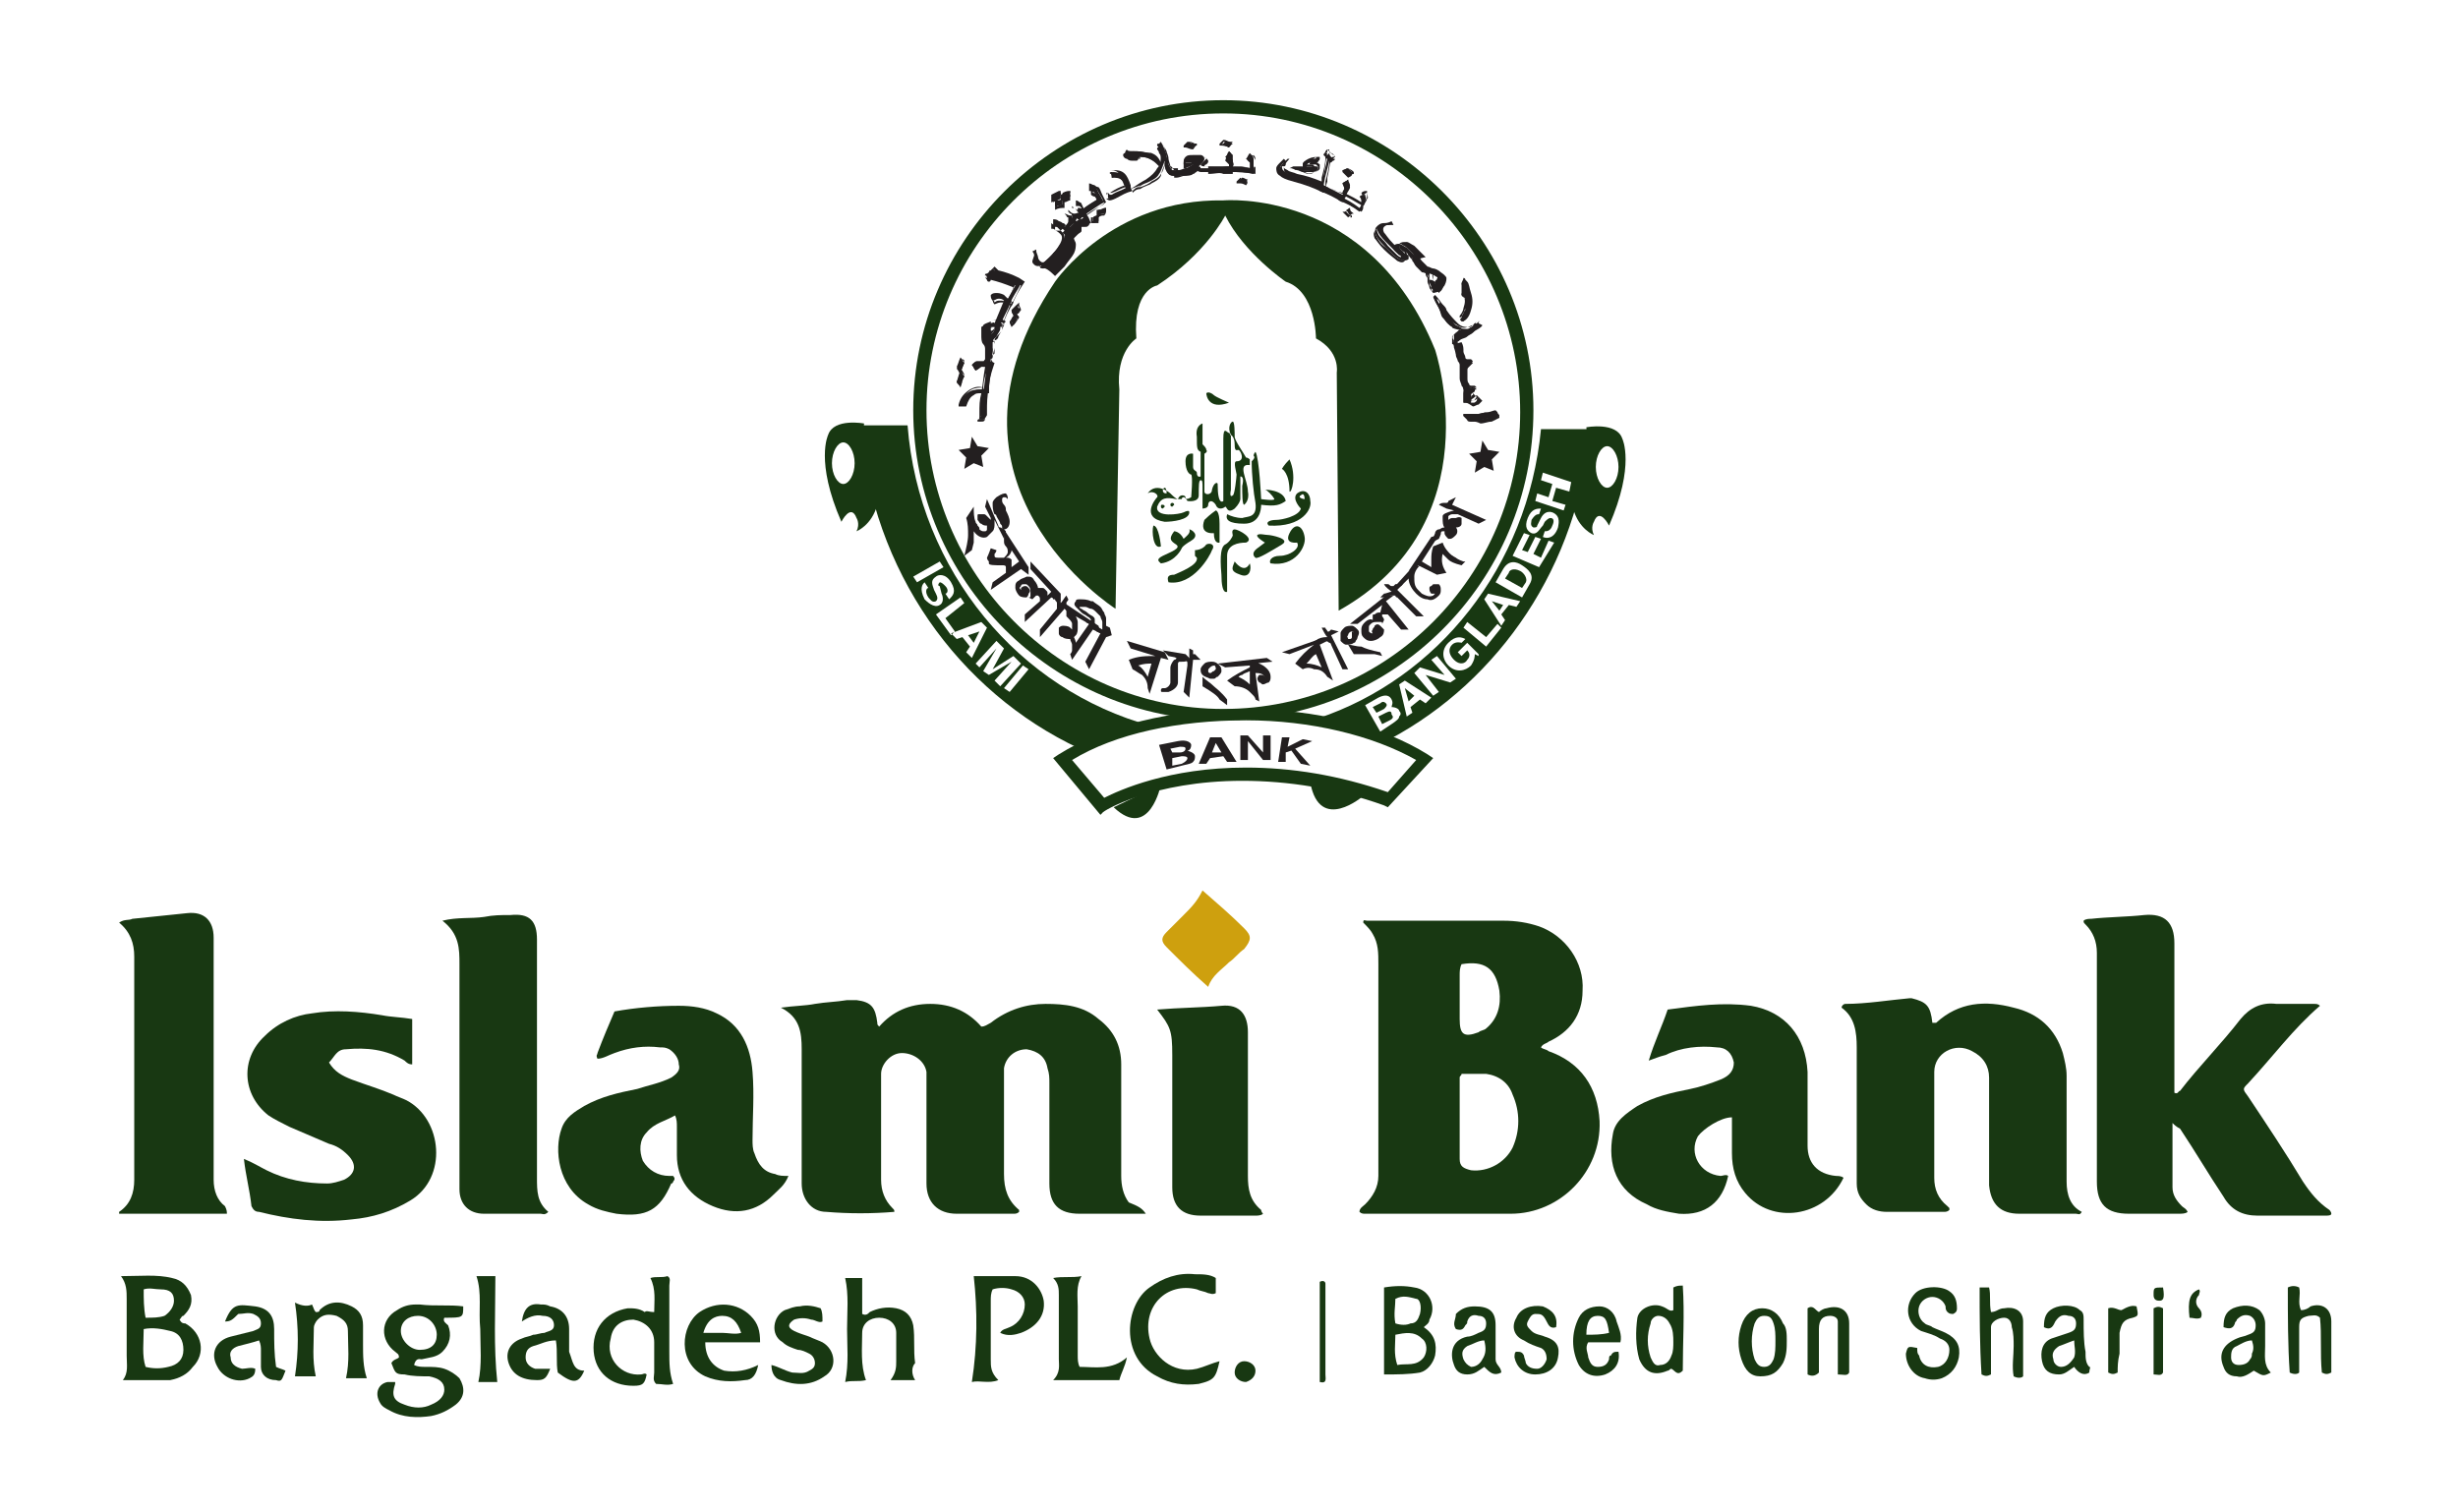 <?xml version="1.0" encoding="utf-8"?>
<!-- Generator: Adobe Illustrator 28.1.0, SVG Export Plug-In . SVG Version: 6.00 Build 0)  -->
<svg version="1.1" id="Layer_1" xmlns="http://www.w3.org/2000/svg" xmlns:xlink="http://www.w3.org/1999/xlink" x="0px" y="0px"
	width="130" height="80" viewBox="0 0 130 80" style="enable-background:new 0 0 130 80;" xml:space="preserve">
<style type="text/css">
	.st0{fill:#183812;}
	.st1{clip-path:url(#SVGID_00000035518428706126846530000011118358227839114135_);}
	.st2{fill:#231F20;}
	.st3{fill:none;}
	.st4{fill:#CEA00E;}
</style>
<g>
	<g>
		<path class="st0" d="M45.7,22.4c0,0-1.6-0.3-1.9,0.6c0,0-0.7,1.4,0.7,4.6c0,0,0.5-1,0.8-0.2c0,0,0.2,0.3,0,0.7
			c0,0,0.8-0.3,1.1-1.4C46.3,26.8,45.6,22.8,45.7,22.4z M44.6,25.6c-0.3,0-0.6-0.5-0.6-1.1c0-0.6,0.3-1.1,0.6-1.1
			c0.3,0,0.6,0.5,0.6,1.1C45.2,25.1,44.9,25.6,44.6,25.6z"/>
		<path class="st0" d="M56.7,40.2l1.7,2c0.8-0.4,3.4-1.6,7.5-1.6c2.4,0,4.9,0.4,7.5,1.3l1.5-1.7c-2.3-1.3-5.6-2.1-9-2.1
			C62.3,38.1,59,38.8,56.7,40.2z M58.2,43.1l-2.5-3l0.3-0.2c2.4-1.5,6-2.4,9.8-2.4c3.8,0,7.3,0.9,9.7,2.4l0.3,0.2l-2.4,2.6l-0.2-0.1
			c-2.5-0.9-5.1-1.3-7.5-1.3c-4.7,0-7.4,1.6-7.4,1.7L58.2,43.1"/>
		<g>
			<path class="st0" d="M48,22.5h-2.5c0.6,7.7,5.2,14.1,11.6,17.1l3.8-1.2C53.9,36.5,48.6,30.2,48,22.5z M48.3,30.5l1.4-0.8l0.2,0.3
				l-1.4,0.8L48.3,30.5z M48.9,31.7c-0.3-0.6-0.1-0.8,0-0.9l0.2,0.3c-0.1,0-0.2,0.2,0,0.5c0.1,0.1,0.2,0.3,0.4,0.2
				c0.1-0.1,0.1-0.2,0-0.4l-0.1-0.2c-0.1-0.3-0.2-0.5,0.1-0.7c0.1-0.1,0.5-0.2,0.8,0.3c0.3,0.5,0.1,0.7-0.1,0.9l-0.2-0.3
				c0.1,0,0.2-0.2,0-0.4c-0.1-0.1-0.2-0.2-0.3-0.2c-0.1,0.1-0.1,0.2,0,0.2l0.1,0.4c0.1,0.2,0.1,0.5-0.1,0.6
				C49.4,32.2,49,31.8,48.9,31.7z M49.5,32.5l1.3-0.9l0.2,0.3l-1,0.8l0.5,0.7l-0.2,0.2L49.5,32.5z M51.4,34.8l-0.3-0.3l0.2-0.3
				l-0.4-0.5l-0.3,0.1l-0.3-0.3l1.6-0.6l0.3,0.3L51.4,34.8z M54.4,35.4l-1,1.2l-0.3-0.2l1-1.2L54.4,35.4z M54,35.1l-1.1,1.2L52.6,36
				l0.9-1l0,0l-1.2,0.7l-0.3-0.2l0.7-1.2l0,0l-0.9,1l-0.2-0.2l1.1-1.2l0.4,0.4l-0.6,1.1l0,0l1.1-0.7L54,35.1z"/>
			<polygon class="st0" points="51.2,33.6 51.5,34 51.8,33.4 51.8,33.4 			"/>
			<polygon class="st0" points="74.8,36.8 74.3,36.4 74.3,36.4 74.5,37.1 			"/>
			<path class="st0" d="M73.3,37.7l-0.4,0.2l0.2,0.4l0.4-0.2c0.2-0.1,0.2-0.2,0.1-0.3C73.6,37.6,73.5,37.6,73.3,37.7z"/>
			<polygon class="st0" points="79.5,32 78.9,31.8 78.9,31.8 79.3,32.3 			"/>
			<path class="st0" d="M80.4,30.2c-0.4-0.2-0.6,0-0.6,0.1l-0.2,0.3l0.9,0.5l0.2-0.3C80.8,30.6,80.6,30.3,80.4,30.2z"/>
			<path class="st0" d="M73.3,37.2c-0.1-0.1-0.2-0.1-0.3,0l-0.4,0.2l0.2,0.3l0.4-0.2C73.3,37.4,73.4,37.3,73.3,37.2z"/>
			<path class="st0" d="M81.5,22.7C80.8,30,76,35.9,69.7,38l3.8,1.1c5.8-3.1,10-9.2,10.6-16.4L81.5,22.7z M74,37.9
				c0,0.1-0.1,0.2-0.4,0.4L73,38.7l-0.8-1.4l0.7-0.4c0.4-0.2,0.6-0.1,0.7,0.1c0.1,0.2,0,0.3,0,0.4c0.2,0,0.4,0.1,0.4,0.2
				C74.1,37.7,74.1,37.8,74,37.9z M75.4,37.2L75.1,37l-0.5,0.4l0.1,0.3l-0.3,0.2l-0.4-1.7l0.3-0.2l1.4,0.9L75.4,37.2z M76.7,36.1
				l-1.3-0.4l0,0l0.7,0.9l-0.3,0.2l-1-1.2l0.3-0.3l1.3,0.4l0,0l-0.7-0.8l0.3-0.2l1,1.2L76.7,36.1z M78.2,34.7L78,34.6
				c0,0.1,0,0.3-0.2,0.6c-0.3,0.3-0.8,0.4-1.2,0c-0.3-0.3-0.4-0.8,0-1.2c0.4-0.4,0.7-0.3,0.9-0.2L77.3,34c0,0-0.3-0.1-0.5,0.1
				c-0.2,0.2-0.2,0.5,0.1,0.8c0.3,0.3,0.6,0.2,0.7,0c0.1-0.1,0.2-0.3,0-0.5l-0.3,0.3l-0.2-0.2l0.5-0.5l0.6,0.6L78.2,34.7z
				 M78.6,34.2l-1.2-1l0.2-0.3l1,0.8l0.6-0.7l0.2,0.2L78.6,34.2z M80.2,32.1L79.8,32l-0.4,0.5l0.2,0.3l-0.2,0.3l-0.9-1.4l0.2-0.3
				l1.7,0.4L80.2,32.1z M80.9,30.9l-0.4,0.7l-1.4-0.8l0.4-0.7c0.3-0.5,0.7-0.4,1-0.2C80.8,30.1,81.2,30.4,80.9,30.9z M81.4,30
				L80,29.4l0.6-1.2l0.3,0.1l-0.4,0.8l0.3,0.1l0.4-0.8l0.3,0.1l-0.4,0.8l0.4,0.2l0.4-0.9l0.3,0.1L81.4,30z M82.4,27.9
				c-0.2,0.6-0.6,0.6-0.8,0.5l0.1-0.3c0.1,0,0.3,0,0.4-0.3c0.1-0.2,0.1-0.4-0.1-0.4c-0.1,0-0.2,0.1-0.3,0.2l-0.1,0.2
				c-0.2,0.2-0.3,0.5-0.6,0.4c-0.2-0.1-0.4-0.3-0.2-0.8c0.2-0.5,0.5-0.5,0.7-0.5l-0.1,0.3c-0.1,0-0.2,0-0.4,0.3
				c0,0.1-0.1,0.3,0.1,0.4c0.1,0,0.2,0,0.2-0.1l0.2-0.4c0.1-0.2,0.3-0.4,0.6-0.3C82.6,27.3,82.4,27.8,82.4,27.9z M82.8,26.7L82.7,27
				l-1.5-0.5l0.1-0.4l0.6,0.2l0.2-0.7l-0.6-0.2l0.1-0.4l1.5,0.5L83,26l-0.7-0.2l-0.2,0.7L82.8,26.7z"/>
		</g>
		<g>
			<defs>
				<rect id="SVGID_1_" x="58.9" y="41.5" width="2.6" height="1.8"/>
			</defs>
			<clipPath id="SVGID_00000104683553106895713890000012773629746370212001_">
				<use xlink:href="#SVGID_1_"  style="overflow:visible;"/>
			</clipPath>
			<g style="clip-path:url(#SVGID_00000104683553106895713890000012773629746370212001_);">
				<path class="st0" d="M61.4,41.5c0,0-0.6,3-2.5,1.2"/>
			</g>
		</g>
		<path class="st0" d="M72.1,42.1c0,0-2.3,2-2.8-0.7"/>
		<path class="st2" d="M62,40.1l0.5-0.1c0.1,0,0.3,0,0.3,0.1c0,0.1-0.1,0.2-0.3,0.3l-0.5,0.1L62,40.1 M61.7,40.7l0.8-0.2
			c0.4-0.1,0.5-0.1,0.6-0.2c0.1-0.1,0.1-0.2,0.1-0.3c0-0.1-0.1-0.2-0.4-0.3c0.1,0,0.2-0.1,0.2-0.3c0-0.1-0.2-0.3-0.7-0.2l-1,0.2
			L61.7,40.7 M61.9,39.6l0.5-0.1c0.2,0,0.3,0,0.3,0.1c0,0.1-0.1,0.2-0.3,0.2L62,39.8L61.9,39.6"/>
		<path class="st2" d="M64.3,39.3L64.3,39.3l0.3,0.5l-0.5,0L64.3,39.3 M64,40.1l0.7-0.1l0.2,0.3l0.5,0l-0.8-1.3L64,39l-0.6,1.4
			l0.4,0L64,40.1"/>
		<path class="st2" d="M66.8,38.9h0.4l0,1.3h-0.4l-0.8-1h0l0,1h-0.4l0-1.3H66l0.8,0.9l0,0L66.8,38.9"/>
		<path class="st2" d="M68,40.3l-0.4,0l0.2-1.3l0.4,0l-0.1,0.5l0.8-0.4l0.5,0.1l-0.9,0.4l0.8,0.9l-0.5-0.1l-0.5-0.7L68,39.8L68,40.3
			"/>
		<path class="st2" d="M51.4,23.1l0.3,0.5l0.6,0.1l-0.4,0.4l0.1,0.6l-0.5-0.2l-0.5,0.3l0.1-0.6l-0.4-0.4l0.6-0.1L51.4,23.1"/>
		<path class="st2" d="M53.2,26.1C53.2,26.1,53.2,26.1,53.2,26.1c0.1,0.1,0.1,0.2,0.1,0.3c-0.1-0.1-0.1-0.1-0.2-0.1S53,26.4,53,26.4
			c0,0.1,0,0.1,0,0.1c0,0,0,0.1,0.1,0.2c0.1,0.1,0.1,0.2,0.1,0.3c0.1,0.2,0.2,0.4,0.2,0.6c0,0.2-0.1,0.4-0.3,0.4l0.1,0.1l-0.1,0.4
			l-0.5-1c0,0,0,0.1,0,0.2c0,0.1,0,0.3-0.1,0.4c-0.1,0.1-0.2,0.2-0.3,0.3c-0.2,0.1-0.5,0-0.7-0.3c0,0.1,0,0.2,0,0.3
			c0,0.1,0,0.2,0,0.3l-0.1,0.4L51,29.4c0.1-0.4,0.2-0.8,0.2-1.1c0-0.3,0-0.6-0.1-0.9l0.4-0.6c0,0.3,0,0.6,0.1,0.8
			c0,0.1,0.1,0.1,0.1,0.2c0.1,0.1,0.1,0.1,0.1,0.2c0,0,0.1,0.1,0.2,0.1c0,0,0,0,0.1,0c0.1,0,0.1-0.1,0.1-0.1c0-0.1,0-0.1,0-0.2
			c-0.1,0-0.2,0-0.3-0.1c-0.1,0-0.1-0.1-0.2-0.2c0-0.1,0-0.1,0-0.2c0-0.1,0-0.1,0.1-0.1c0,0,0.1,0,0.2,0c0.1,0,0.1,0,0.2,0.1
			c0,0,0.1,0.1,0.1,0.1c0,0,0.1,0.1,0.1,0.1l0-0.1l-0.3-0.6l0.1-0.4l0.6,1.4c0,0.1,0.1,0.1,0.1,0.1c0,0,0.1,0,0.1,0.1h0
			c0,0,0,0,0-0.1c0-0.1,0-0.1-0.1-0.2c0-0.1-0.1-0.2-0.2-0.4c0-0.1-0.1-0.1-0.1-0.1c-0.1-0.2-0.1-0.4-0.1-0.6c0-0.1,0.1-0.2,0.2-0.3
			C53,26.1,53.1,26.1,53.2,26.1C53.2,26.1,53.2,26.1,53.2,26.1"/>
		<path class="st2" d="M53.5,29.1l0.4,0.6L53.5,30c0-0.2,0-0.3,0-0.4c0,0-0.1-0.1-0.2-0.1l-0.1,0C53.4,29.4,53.5,29.2,53.5,29.1
			 M54.4,30.4l0-0.4l-1.3-2l0,0.4v0.1c0,0,0,0.1,0,0.1c0,0.1,0,0.2,0.1,0.3c0.1,0.1,0.1,0.2,0.1,0.3c0,0.1-0.1,0.2-0.2,0.3l-0.3,0
			c-0.1,0-0.2,0-0.2-0.1c0,0,0-0.1,0-0.1c0,0,0.1-0.1,0.1-0.2l-0.3-0.1c-0.1,0.3-0.2,0.5-0.2,0.5c0,0,0,0.1,0.1,0.2c0,0,0,0.1,0,0.1
			c0,0.1,0.3,0.1,0.7,0.1c0.1,0,0.2,0,0.2,0.1c0,0,0,0.1,0,0.2c0,0.1,0,0.1,0,0.1l-0.7,0.5l-0.1,0.4l1.6-1.1L54.4,30.4"/>
		<path class="st2" d="M55.6,31.6l-1.4,1.3l0-0.4l0.8-0.7c0,0,0-0.1,0-0.1c0-0.1,0-0.1-0.1-0.2c0,0-0.1,0-0.1,0c0,0-0.1,0.1-0.2,0.2
			l-0.2-0.1c0.1,0,0.1,0,0.1-0.1c0-0.1,0-0.1,0-0.2c0-0.1,0-0.2-0.1-0.3c-0.1-0.1-0.1-0.1-0.2-0.1c-0.1,0-0.2,0-0.2,0.1
			c-0.1,0.1-0.1,0.1,0,0.2c0,0,0,0,0-0.1c0,0,0.1-0.1,0.2-0.1c0.1,0,0.1,0,0.2,0.1c0.1,0.1,0.1,0.2,0,0.3c0,0.1-0.1,0.2-0.1,0.2
			c-0.1,0-0.3,0-0.4-0.1c-0.1-0.1-0.2-0.3-0.2-0.4c0-0.2,0-0.3,0.2-0.4c0.1-0.1,0.2-0.1,0.4-0.2c0.2,0,0.3,0,0.4,0.2
			c0.1,0.1,0.2,0.3,0.2,0.4v0c0,0,0.1,0,0.2,0c0.1,0,0.1,0,0.2,0.1c0.1,0.1,0.1,0.1,0.1,0.2c0,0,0,0.1,0,0.1c0,0,0,0,0,0l0.2-0.2
			l-1.1-1.2l0-0.4l1.6,1.7l0,0.4L55.6,31.6"/>
		<path class="st2" d="M56.1,31.9L56.1,31.9c0.1-0.1,0.2-0.3,0.3-0.4l0.1,0.2c0,0.1-0.1,0.1-0.1,0.2c0,0,0,0,0,0.1l0.1,0.1l0.1,0.4
			l-0.3-0.3l-1.3,1.5l0-0.4l0.9-1.1c0,0,0-0.1,0-0.1c0-0.1,0-0.1,0-0.2c0-0.1-0.1-0.1-0.1-0.2c0,0,0,0-0.1,0l-0.1-0.4
			c0.1,0.1,0.2,0.1,0.2,0.2C56,31.6,56.1,31.7,56.1,31.9"/>
		<path class="st2" d="M56.9,34c0-0.1-0.1-0.3-0.1-0.3c0,0,0.1-0.1,0.1-0.1c0.1-0.1,0.1-0.3,0.1-0.4c0-0.1,0-0.2,0-0.3
			c0,0,0-0.1-0.1-0.3l0.7,0.4L56.9,34 M56.5,32.7c0.1,0.1,0.2,0.2,0.2,0.3c0,0.1,0,0.2,0,0.3c0,0,0,0-0.1-0.1
			c-0.1-0.1-0.3-0.1-0.4-0.1c-0.1,0-0.2,0.1-0.2,0.1c0,0,0,0,0,0.1c0,0.1,0,0.1,0,0.1c0,0,0,0.1,0,0.1c0,0.1,0.1,0.2,0.2,0.2
			c0.1,0.1,0.3,0.1,0.4,0.1c0,0.1,0.1,0.2,0.1,0.3c0,0.1,0,0.2,0,0.3c0,0,0,0.1-0.1,0.2l0.1,0.3l1.1-1.6l0.4,0.2l-0.1-0.4l-1.8-1.2
			l0.1,0.4l0,0.1c0,0.1,0,0.1,0,0.2C56.4,32.6,56.5,32.7,56.5,32.7"/>
		<path class="st2" d="M58.5,33.7l-0.9,1.7L57.4,35l0.8-1.5L58,33.4L57.8,33l0.5,0.3l0-0.1c0-0.1,0-0.2,0-0.3c0-0.1-0.1-0.2-0.1-0.3
			c0,0-0.1-0.1-0.2-0.2c-0.1-0.1-0.2-0.2-0.3-0.2c-0.1,0-0.2-0.1-0.3-0.1c-0.2,0-0.2,0-0.3,0c0,0,0,0.1,0.1,0.1
			c0.1,0.1,0.2,0.1,0.3,0.2c0.1,0.1,0.3,0.2,0.3,0.2c0.1,0.1,0.1,0.1,0.1,0.2c0,0.1,0,0.2,0,0.2c0,0,0,0.1-0.1,0.1l-0.4-0.2
			c0.2,0,0.2,0,0.3-0.1c0,0,0-0.1-0.2-0.2c-0.1-0.1-0.2-0.1-0.3-0.2c-0.1-0.1-0.2-0.2-0.3-0.3c-0.1-0.1-0.1-0.2,0-0.3
			c0-0.1,0.1-0.1,0.2-0.1c0.2,0,0.4,0,0.6,0.1c0,0,0.1,0,0.1,0c0.1,0.1,0.3,0.2,0.4,0.3c0.1,0.1,0.1,0.2,0.2,0.3
			c0,0.1,0.1,0.2,0.1,0.3c0,0.1,0,0.2,0,0.3l0,0.1l0.2,0.1l0.1,0.4L58.5,33.7"/>
		<path class="st2" d="M60.7,35.8c-0.1-0.2-0.3-0.5-0.5-0.6c0.3-0.1,0.5-0.1,0.7-0.1L60.7,35.8 M61.8,34.9l-0.2-0.4l-2-0.6l0.2,0.4
			l1.3,0.4l0,0c-0.5,0-0.9,0-1.4,0.2l0.2,0.5c0.2,0.1,0.3,0.2,0.5,0.3c0.2,0.2,0.3,0.4,0.3,0.7l0.1,0.3l0.6-1.9L61.8,34.9"/>
		<path class="st2" d="M62.6,35c-0.1,0-0.1,0-0.2,0c-0.1,0-0.1,0.1-0.1,0.1c0,0,0,0.1,0,0.1c0,0.1,0,0.3,0,0.4c0,0.3,0,0.5,0,0.5
			c0,0.2-0.2,0.4-0.5,0.5c-0.1,0-0.2,0-0.3,0c-0.1,0-0.1,0-0.1-0.1c0,0,0,0,0,0c0,0,0-0.1,0.1-0.1l0.1,0c0.1,0,0.2-0.1,0.2-0.1
			c0,0,0.1-0.1,0.1-0.2c0,0,0-0.2,0-0.4c0-0.2,0-0.3,0-0.4c0-0.1,0.1-0.3,0.2-0.4c0.1,0,0.1-0.1,0.2-0.1l-0.5-0.1l-0.3-0.3l1.2,0.2
			l0.3,0.3C62.7,35,62.6,35,62.6,35"/>
		<path class="st2" d="M62.9,34.9L62.9,34.9c0-0.2,0-0.4,0-0.6l0.2,0.1c0,0.1,0,0.1,0,0.2c0,0,0,0,0,0l0.1,0l0.3,0.3l-0.4,0l-0.2,2
			l-0.3-0.3l0.2-1.4c0-0.1,0-0.1,0-0.1c0-0.1,0-0.1-0.1-0.2S62.6,35,62.5,35c0,0,0,0-0.1,0l-0.3-0.3c0.1,0,0.2,0,0.3,0
			C62.7,34.7,62.9,34.8,62.9,34.9"/>
		<path class="st2" d="M64.3,35.3c0,0,0,0.1,0,0.1c0,0-0.1,0.1-0.1,0.1c-0.1,0-0.1,0.1-0.2,0.1c0,0-0.1,0-0.1-0.1
			c0-0.1,0-0.1,0.1-0.2c0.1-0.1,0.2-0.1,0.3-0.1C64.2,35.2,64.3,35.3,64.3,35.3 M64.6,35.5c0-0.1,0-0.2-0.1-0.3
			c-0.1-0.1-0.2-0.2-0.4-0.2c-0.1,0-0.3,0-0.4,0.1c-0.1,0.1-0.2,0.2-0.2,0.3c0,0.1,0,0.2,0.1,0.3c0.1,0.1,0.2,0.1,0.4,0.2
			c0.1,0,0.1,0,0.2,0c0.1,0,0.1-0.1,0.2-0.1C64.5,35.7,64.6,35.6,64.6,35.5 M64.9,37.3l0-0.3c-0.3-0.4-0.6-0.6-0.7-0.7
			c-0.2-0.2-0.4-0.3-0.6-0.5l0,0.5c0.5,0.3,0.8,0.5,0.9,0.7L64.9,37.3"/>
		<path class="st2" d="M66.1,36.2c-0.2-0.2-0.4-0.3-0.6-0.4c0.1-0.1,0.2-0.1,0.2-0.1c0.1-0.1,0.2-0.1,0.4-0.2L66.1,36.2 M66.7,35.7
			c0,0-0.1,0-0.1,0c-0.1,0.1-0.1,0.2-0.1,0.2s0,0.1,0.1,0.2c0.1,0,0.1,0.1,0.2,0.1c0.1,0,0.2-0.1,0.3-0.1c0.1-0.1,0.1-0.2,0.1-0.3
			c0-0.2-0.1-0.4-0.4-0.6c-0.2-0.1-0.3-0.2-0.5-0.1l0,0l1-0.1l-0.3-0.2l-2.6,0.3l0.4,0.2l1.3-0.1l0,0.1c-0.4,0.2-0.8,0.4-1.2,0.7
			l0.4,0.3c0.3,0,0.6,0.1,0.8,0.3c0.1,0.1,0.1,0.1,0.2,0.2c0,0,0.1,0.1,0.1,0.2l0.2,0.1l-0.2-1.5c0.1,0,0.3,0,0.4,0.1
			c0.1,0.1,0.1,0.1,0.2,0.2C66.8,35.7,66.8,35.7,66.7,35.7"/>
		<path class="st2" d="M69.9,35.3c-0.2-0.1-0.5-0.2-0.8-0.2c0.2-0.2,0.3-0.4,0.5-0.5L69.9,35.3 M70.2,33.9l-0.4-0.1l-2,0.7l0.4,0.1
			l1.3-0.5l0,0c-0.4,0.3-0.7,0.6-1,1l0.4,0.3c0.2-0.1,0.4-0.1,0.6,0c0.3,0,0.5,0.1,0.7,0.4l0.3,0.2l-0.7-1.9L70.2,33.9"/>
		<path class="st2" d="M70.2,33.7L70.2,33.7c-0.1-0.1-0.2-0.3-0.3-0.5l0.2,0c0,0.1,0.1,0.1,0.1,0.2c0,0,0,0,0.1,0l0.1-0.1l0.4,0.1
			l-0.4,0.2l0.9,1.8L71,35.4l-0.6-1.3c0,0,0-0.1-0.1-0.1c0,0-0.1-0.1-0.2-0.1c-0.1,0-0.1,0-0.2,0c0,0,0,0-0.1,0L69.4,34
			c0.1-0.1,0.2-0.1,0.3-0.2C69.9,33.7,70.1,33.7,70.2,33.7"/>
		<path class="st2" d="M71.5,33.4C71.6,33.4,71.6,33.5,71.5,33.4c0,0.1,0,0.2,0,0.3c0,0.1-0.1,0.1-0.1,0.1s-0.1,0-0.1,0
			c0-0.1-0.1-0.1,0-0.2c0-0.1,0.1-0.2,0.2-0.2C71.5,33.3,71.5,33.3,71.5,33.4 M71.8,33.3c-0.1-0.1-0.2-0.2-0.3-0.2
			c-0.1,0-0.3,0-0.4,0.1c-0.1,0.1-0.2,0.2-0.2,0.3s0,0.3,0,0.4c0.1,0.1,0.2,0.2,0.3,0.2c0.1,0,0.3,0,0.4-0.1c0.1,0,0.1-0.1,0.1-0.1
			c0,0,0.1-0.1,0.1-0.2C71.9,33.5,71.9,33.4,71.8,33.3 M73.1,34.7L73,34.5c-0.5-0.1-0.8-0.2-1-0.3c-0.3,0-0.5-0.1-0.7-0.1l0.3,0.5
			c0.6,0,0.9,0,1.1,0L73.1,34.7"/>
		<path class="st2" d="M73.3,31.8l1.2,1.5l-0.4,0l-0.7-0.8c0,0-0.1,0-0.1,0c-0.1,0-0.1,0-0.2,0c0,0,0,0.1,0,0.1c0,0,0.1,0.1,0.1,0.2
			L73.1,33c0-0.1,0-0.1-0.1-0.1c-0.1,0-0.1,0-0.2,0c-0.1,0-0.2,0-0.3,0.1c-0.1,0.1-0.1,0.1-0.1,0.2c0,0.1,0,0.2,0,0.2
			c0.1,0.1,0.1,0.1,0.2,0.1c0,0,0,0,0,0c0,0-0.1-0.1,0-0.2c0-0.1,0.1-0.1,0.1-0.2c0.1-0.1,0.2-0.1,0.3,0c0.1,0.1,0.1,0.1,0.2,0.2
			c0,0.1,0,0.3-0.2,0.4c-0.1,0.1-0.3,0.2-0.5,0.2s-0.3-0.1-0.4-0.2c-0.1-0.1-0.1-0.2-0.1-0.4c0-0.2,0.1-0.3,0.2-0.4
			c0.1-0.1,0.3-0.2,0.4-0.1h0c0,0,0-0.1,0-0.2c0-0.1,0-0.1,0.1-0.1c0.1-0.1,0.2-0.1,0.2-0.1c0,0,0.1,0,0.1,0c0,0,0,0,0,0L73.1,32
			l-1.3,1l-0.4,0l1.9-1.5l0.4,0L73.3,31.8"/>
		<path class="st2" d="M73.6,31.3L73.6,31.3c-0.1-0.1-0.3-0.2-0.4-0.4l0.2,0c0.1,0,0.1,0.1,0.2,0.1c0,0,0,0,0.1,0l0.1-0.1l0.4,0
			l-0.3,0.3l1.4,1.4l-0.4,0l-1-1c0,0-0.1,0-0.1-0.1c-0.1,0-0.1,0-0.2,0c-0.1,0-0.1,0-0.2,0.1c0,0,0,0,0,0l-0.4,0
			c0.1-0.1,0.2-0.2,0.2-0.2C73.3,31.4,73.5,31.3,73.6,31.3"/>
		<path class="st2" d="M74.8,30.5c0,0.3,0,0.5,0.2,0.7c0.1,0.1,0.2,0.2,0.2,0.2c0.2,0.1,0.4,0.2,0.6,0.1c0,0,0,0,0.1-0.1
			c0,0,0,0,0,0c0,0,0,0,0,0.1c0,0,0-0.1,0-0.1l0,0l0,0c-0.1,0-0.1,0-0.2,0c-0.1-0.1-0.1-0.2-0.1-0.3c0,0,0-0.1,0.1-0.1
			c0,0,0.1-0.1,0.1-0.1c0.1,0,0.2,0,0.3,0c0.1,0.1,0.1,0.2,0.1,0.3c0,0.1,0,0.2-0.1,0.3c-0.2,0.2-0.4,0.3-0.6,0.2
			c-0.2,0-0.4-0.1-0.6-0.3c-0.2-0.2-0.4-0.5-0.4-0.8L74.1,31l-0.4,0.1l1-1.1l0.4-0.1C74.9,30.1,74.8,30.3,74.8,30.5"/>
		<path class="st2" d="M75.7,30L75.7,30l0-0.4c0-0.2,0-0.4,0.1-0.7l0.5-0.2c0.1,0.3,0.3,0.5,0.4,0.6c0.1,0.1,0.3,0.2,0.3,0.2
			c0,0,0.1,0.1,0.4,0.2l0.1,0l-0.2,0.2c-0.4-0.1-0.6-0.2-0.7-0.3c-0.1-0.1-0.2-0.2-0.3-0.3c-0.1,0.4,0,0.7,0.2,1l-0.5,0.1L75,29.9
			l-0.1,0.2l-0.4,0.1l1.2-1.8l0.4-0.1l-0.9,1.4L75.7,30"/>
		<path class="st2" d="M77.3,27.4L77.3,27.4c0,0,0,0.1,0,0.1c0,0.1,0,0.1,0,0.2c0,0.1-0.1,0.2-0.3,0.2c0.1,0.1,0.1,0.3,0,0.4
			c-0.1,0.1-0.2,0.2-0.3,0.2c0,0-0.1,0-0.1,0c-0.1-0.1-0.2-0.2-0.2-0.3c0,0,0-0.1,0-0.1c0,0-0.1,0-0.1,0c-0.1,0-0.1,0.1-0.1,0.2
			c0-0.1,0,0-0.1,0.2l-0.4,0.2l0.2-0.5c0-0.1,0.1-0.2,0.2-0.2c0.1,0,0.1-0.1,0.3-0.1c-0.1-0.1-0.1-0.3-0.1-0.5c0-0.1,0-0.1,0-0.1
			c0-0.1,0.2-0.2,0.6-0.3l0,0l-0.4-0.1l-0.4-0.2c0.1-0.1,0.2-0.1,0.3-0.1c0,0,0.1,0,0.1,0c0,0,0,0,0,0c0,0,0.1,0,0.1-0.1l0.4-0.2
			l-0.2,0.4l1.8,0.8l-0.4,0.2l-1.1-0.5c0,0-0.1,0-0.3,0c-0.1,0-0.2,0.1-0.2,0.1c0,0.1,0,0.1,0,0.2c0.1-0.1,0.2-0.1,0.2-0.1
			c0.1,0,0.2,0,0.2,0C77.2,27.3,77.3,27.4,77.3,27.4"/>
		<path class="st2" d="M78.4,23.3l0.3,0.5l0.6,0.1l-0.4,0.4l0.1,0.6l-0.5-0.2l-0.5,0.3l0.1-0.6l-0.4-0.4l0.6-0.1L78.4,23.3"/>
		<path class="st0" d="M64.7,6C56,6,49,13.1,49,21.7S56,37.5,64.7,37.5s15.7-7.1,15.7-15.7S73.4,6,64.7,6z M64.7,38.1
			c-9,0-16.4-7.4-16.4-16.4S55.7,5.3,64.7,5.3s16.4,7.4,16.4,16.4C81.1,30.8,73.7,38.1,64.7,38.1"/>
		<path class="st0" d="M59,32.2c0,0-10.4-6.6-3.2-17.3c0,0,3-4.4,8.9-4.3c0,0,7.7-0.7,11.2,7.9c0,0,3.1,9.2-5.1,13.8l-0.1-12.6
			c0,0,0.2-1.1-1.1-1.8c0,0,0-2.5-1.6-3c0,0-2.2-1.5-3.2-3.5c0,0-1,2-3.6,3.7c0,0-1.3,0.2-1.1,2.8c0,0-1.1,0.7-0.9,2.7L59,32.2"/>
		<path class="st2" d="M52.3,20.5c-0.1,0.5-0.1,0.8-0.1,1.3c0,0.1,0,0.2-0.1,0.3c0,0.1-0.1,0.1-0.1,0.1c0,0-0.1,0-0.1,0
			s-0.1,0-0.1,0c0,0,0,0,0-0.1c0,0,0.1-0.1,0.1-0.1c0,0,0-0.1,0-0.2c0-0.5,0-0.7,0.1-1.1c-0.2,0-0.4,0-0.5,0.1
			c-0.2,0.1-0.3,0.3-0.4,0.6c-0.1,0-0.2,0-0.3,0c0.1-0.4,0.3-0.6,0.5-0.7c0.2-0.1,0.4-0.1,0.7-0.1C52.1,20.5,52.1,20.5,52.3,20.5"/>
		<path class="st2" d="M51.8,22.2C51.8,22.2,51.8,22.2,51.8,22.2c0.1,0,0.1,0,0.2,0h0c0,0,0.1,0,0.1-0.1c0-0.1,0.1-0.2,0.1-0.3
			c0-0.5,0-0.8,0.1-1.3l-0.2,0c-0.3,0-0.5,0-0.7,0.1c-0.2,0.1-0.4,0.3-0.5,0.7c0.1,0,0.1,0,0.2,0c0.1-0.3,0.2-0.5,0.4-0.6
			c0.1-0.1,0.3-0.1,0.6-0.1h0l0,0c0,0.5-0.1,0.7-0.1,1.1c0,0.1,0,0.2,0,0.2C51.8,22.1,51.8,22.2,51.8,22.2L51.8,22.2L51.8,22.2z
			 M51.9,22.3c0,0-0.1,0-0.1,0c0,0-0.1,0-0.1,0l0,0v-0.1l0,0c0,0,0.1,0,0.1-0.1c0,0,0-0.1,0-0.2c0-0.5,0-0.7,0.1-1.1
			c-0.2,0-0.3,0-0.4,0.1c-0.2,0.1-0.3,0.3-0.4,0.6l0,0l0,0c-0.1,0-0.2,0-0.3,0l-0.1,0l0-0.1c0.1-0.4,0.3-0.6,0.6-0.8
			c0.2-0.1,0.4-0.2,0.7-0.1l0.3,0l0,0c-0.1,0.5-0.1,0.8-0.1,1.3c0,0.1,0,0.2-0.1,0.3C52.1,22.3,52,22.3,51.9,22.3
			C52,22.3,52,22.3,51.9,22.3"/>
		<path class="st2" d="M50.8,18.9c0.1,0.1,0.1,0.2,0.2,0.3c-0.1,0.2-0.1,0.3-0.2,0.5c-0.1-0.1-0.1-0.2-0.2-0.3
			C50.7,19.2,50.7,19.1,50.8,18.9z M50.8,19.6c0.1,0.1,0.1,0.2,0.2,0.3c-0.1,0.2-0.1,0.3-0.2,0.5c-0.1-0.1-0.1-0.1-0.2-0.2
			C50.7,19.9,50.7,19.8,50.8,19.6z M52.5,19.2c-0.1,0.6-0.2,0.9-0.2,1.6c-0.1,0-0.2,0-0.3,0c0.1-0.6,0.1-0.9,0.2-1.4
			c-0.1,0-0.2,0-0.3,0c-0.1,0-0.1,0.1-0.3,0.2c-0.1-0.1-0.1-0.2-0.2-0.3c0.1-0.1,0.2-0.2,0.3-0.2c0.1,0,0.3,0,0.5,0
			C52.2,19.1,52.3,19.1,52.5,19.2"/>
		<path class="st2" d="M50.7,19.4c0,0.1,0.1,0.1,0.1,0.2c0.1-0.1,0.1-0.2,0.2-0.4c0-0.1-0.1-0.1-0.1-0.2
			C50.8,19.1,50.7,19.2,50.7,19.4z M50.7,20.1c0,0.1,0.1,0.1,0.1,0.2c0.1-0.1,0.1-0.2,0.2-0.4c0-0.1-0.1-0.1-0.1-0.2
			C50.8,19.9,50.7,20,50.7,20.1z M50.8,20.5L50.8,20.5c-0.1-0.2-0.2-0.2-0.2-0.3l0,0l0,0c0.1-0.2,0.1-0.3,0.2-0.4l0,0
			c-0.1-0.1-0.1-0.2-0.2-0.3l0,0l0,0c0.1-0.2,0.1-0.3,0.2-0.5l0-0.1l0,0.1C50.9,19,51,19,51,19.1l0,0l0,0c-0.1,0.2-0.1,0.2-0.2,0.4
			l0,0c0.1,0.1,0.1,0.1,0.2,0.3l0,0l0,0C50.9,20.1,50.9,20.2,50.8,20.5L50.8,20.5z M52,20.7l0.2,0c0.1-0.6,0.1-0.9,0.2-1.5
			c-0.1,0-0.2,0-0.3-0.1c-0.2,0-0.3,0-0.4,0c0,0-0.1,0-0.2,0.2c0.1,0.1,0.1,0.1,0.2,0.2c0.1-0.1,0.2-0.2,0.2-0.2
			c0.1,0,0.2-0.1,0.4,0l0,0l0,0C52.1,19.9,52,20.1,52,20.7z M52.3,20.8l-0.4,0l0,0c0.1-0.6,0.1-0.8,0.2-1.4c-0.1,0-0.2,0-0.2,0
			c0,0-0.1,0.1-0.3,0.2l0,0l0,0c-0.1-0.1-0.1-0.2-0.2-0.3l0,0l0,0c0.1-0.1,0.2-0.2,0.3-0.2c0.1,0,0.3,0,0.5,0c0.2,0,0.2,0,0.4,0.1
			l0,0l0,0C52.4,19.8,52.3,20.1,52.3,20.8L52.3,20.8"/>
		<path class="st2" d="M52.6,17.3c-0.1,0-0.1,0-0.2,0c-0.1,0-0.2,0.1-0.2,0.1c0,0,0,0.2,0,0.2c0,0,0.1,0.2,0.1,0.2
			c0,0,0.1-0.1,0.2-0.2C52.6,17.5,52.6,17.4,52.6,17.3C52.7,17.3,52.6,17.3,52.6,17.3z M53,17.1c0,0.1-0.1,0.1-0.1,0.3
			c0,0.1-0.1,0.2-0.2,0.4c-0.1,0.1-0.3,0.3-0.3,0.4c0,0.1,0.1,0.2,0.1,0.3c0,0.1,0,0.3-0.1,0.5c0,0.2-0.1,0.2-0.1,0.4
			c-0.1,0-0.2,0-0.3,0c0-0.2,0-0.3,0.1-0.4c0-0.2,0-0.3,0-0.5c0-0.1,0-0.2-0.1-0.3c-0.1-0.1-0.1-0.3-0.1-0.5c0-0.2,0-0.4,0-0.4
			c0.1-0.1,0.3-0.1,0.4-0.2c0.2,0,0.3-0.1,0.3,0C52.9,17.1,52.9,17.1,53,17.1"/>
		<path class="st2" d="M52.6,17.3c0,0-0.1,0-0.1,0c0,0-0.2,0.1-0.2,0.1c0,0,0,0.1,0,0.2c0,0,0,0.1,0,0.1c0,0,0.1-0.1,0.1-0.2
			C52.5,17.5,52.6,17.4,52.6,17.3z M52.3,17.9c-0.1,0-0.1-0.2-0.1-0.2c0,0,0-0.2,0-0.3c0-0.1,0.1-0.1,0.2-0.1c0.1,0,0.2,0,0.2,0h0
			l0,0.1l0,0c0,0.1-0.1,0.2-0.2,0.3C52.5,17.7,52.3,17.9,52.3,17.9z M52.2,19.3l0.2,0c0-0.1,0-0.2,0.1-0.4c0-0.2,0.1-0.4,0.1-0.5
			c0,0,0-0.1,0-0.2c0-0.1,0-0.1,0-0.2c0,0,0-0.1,0.1-0.2c0.1-0.1,0.1-0.1,0.2-0.2c0.1-0.1,0.1-0.2,0.2-0.4c0-0.1,0-0.1,0.1-0.2
			l-0.2-0.1c-0.1,0-0.2,0-0.3,0l0,0c-0.1,0-0.3,0.1-0.3,0.1c0,0,0,0.1,0,0.4c0,0.2,0.1,0.3,0.1,0.5c0,0.1,0.1,0.2,0.1,0.3
			c0,0.1,0,0.3,0,0.5C52.2,19,52.2,19.1,52.2,19.3z M52.5,19.4l-0.4-0.1l0,0c0-0.2,0-0.3,0.1-0.4c0-0.2,0-0.3,0-0.4
			c0-0.1,0-0.2-0.1-0.3C52,18,52,17.8,52,17.7c0-0.4,0-0.4,0-0.5c0.1-0.1,0.2-0.1,0.4-0.2l0,0c0.2-0.1,0.3-0.1,0.4,0l0.3,0.1l0,0
			c0,0.1-0.1,0.1-0.1,0.3c0,0.1-0.1,0.2-0.2,0.4c0,0.1-0.1,0.2-0.2,0.2c0,0.1-0.1,0.1-0.1,0.1c0,0,0,0.1,0,0.1c0,0.1,0,0.1,0,0.2
			c0,0.1,0,0.3-0.1,0.5C52.5,19.1,52.5,19.2,52.5,19.4L52.5,19.4"/>
		<path class="st2" d="M53.8,16.1c0,0.1,0.1,0.2,0.1,0.3c-0.1,0.1-0.2,0.2-0.3,0.3c0-0.1-0.1-0.1-0.1-0.3
			C53.6,16.3,53.7,16.2,53.8,16.1z M53.7,16.7c0,0.1,0.1,0.1,0.1,0.2c-0.1,0.1-0.1,0.2-0.2,0.3c0-0.1-0.1-0.1-0.1-0.2
			C53.5,16.8,53.6,16.8,53.7,16.7z M53.5,15.9c-0.2,0.5-0.4,0.8-0.6,1.3c-0.1,0-0.2-0.1-0.3-0.1c0.2-0.5,0.3-0.7,0.5-1.2
			c-0.1-0.1-0.2-0.1-0.3-0.1c-0.1,0-0.2,0.1-0.3,0.1c-0.1-0.1-0.1-0.2-0.1-0.3c0.1-0.1,0.2-0.1,0.3-0.1c0.1,0,0.2,0,0.4,0.1
			C53.3,15.8,53.4,15.9,53.5,15.9"/>
		<path class="st2" d="M53.6,16.4c0,0.1,0,0.1,0.1,0.1c0.1-0.1,0.1-0.1,0.2-0.2c0-0.1,0-0.1-0.1-0.1C53.7,16.3,53.7,16.3,53.6,16.4z
			 M53.5,17c0,0,0,0.1,0.1,0.1c0.1-0.1,0.1-0.1,0.2-0.2c0,0,0-0.1-0.1-0.1C53.6,16.8,53.6,16.9,53.5,17z M53.5,17.3L53.5,17.3
			c-0.1-0.2-0.1-0.2-0.1-0.3l0,0l0,0c0.1-0.1,0.1-0.2,0.2-0.3v0c0-0.1-0.1-0.1-0.1-0.3l0,0l0,0c0.1-0.1,0.2-0.2,0.3-0.3l0.1-0.1
			l0,0.1c0,0.1,0.1,0.2,0.1,0.3l0,0l0,0c-0.1,0.1-0.1,0.2-0.2,0.2v0c0,0.1,0.1,0.1,0.1,0.2l0,0l0,0C53.7,17.1,53.7,17.1,53.5,17.3
			L53.5,17.3z M52.8,17.1l0.2,0.1c0.2-0.5,0.3-0.8,0.5-1.2l-0.3-0.2c-0.2-0.1-0.3-0.1-0.4-0.1h0c0,0-0.1,0-0.3,0.1
			c0,0.1,0.1,0.1,0.1,0.2c0.1-0.1,0.2-0.1,0.3-0.1c0.1,0,0.2,0,0.3,0.1l0,0l0,0C53,16.5,53,16.7,52.8,17.1z M53,17.3l-0.4-0.1l0,0
			c0.2-0.5,0.3-0.7,0.5-1.2c-0.1,0-0.2,0-0.2,0c0,0-0.1,0-0.3,0.1l0,0l0,0c-0.1-0.1-0.1-0.2-0.1-0.3l0,0l0,0
			c0.1-0.1,0.3-0.1,0.3-0.1c0.1,0,0.2,0,0.4,0.1l0.4,0.2l0,0C53.3,16.5,53.2,16.7,53,17.3L53,17.3"/>
		<path class="st2" d="M54,15c-0.2,0.4-0.4,0.6-0.6,1.1c-0.1,0-0.1-0.1-0.2-0.1c0.2-0.4,0.3-0.5,0.5-0.9c-0.5-0.2-0.8-0.3-1.3-0.4
			c0,0-0.1,0.1-0.1,0.1c0,0-0.1-0.1-0.1-0.1c0,0,0-0.1-0.1-0.2c0,0,0,0,0,0c0,0,0.1,0,0.2-0.1c0.1-0.1,0.2-0.2,0.2-0.2
			c0,0,0.1,0.1,0.1,0.1c0,0,0.1,0.1,0.1,0.1c0,0,0,0.1-0.1,0.1c0.4,0.1,0.7,0.2,1.2,0.4C53.9,14.9,53.9,15,54,15"/>
		<path class="st2" d="M53.3,16l0.2,0.1c0.2-0.4,0.3-0.6,0.5-1l-0.2-0.1c-0.5-0.2-0.7-0.3-1.2-0.4l-0.1,0l0-0.1c0,0,0-0.1,0.1-0.1
			c0,0,0,0,0-0.1c0,0,0,0-0.1-0.1c0,0-0.1,0.1-0.1,0.1c0,0,0,0.1-0.1,0.1c-0.1,0.1-0.1,0.1-0.2,0.1c0,0,0,0.1,0,0.1
			c0,0,0,0.1,0.1,0.1c0,0,0,0,0.1-0.1l0,0l0,0c0.5,0.1,0.8,0.2,1.3,0.4l0.1,0l0,0C53.5,15.5,53.5,15.6,53.3,16z M53.5,16.2L53.2,16
			l0,0c0.2-0.3,0.3-0.5,0.4-0.8c-0.5-0.2-0.8-0.3-1.2-0.4c0,0,0,0.1-0.1,0.1l0,0l0,0c-0.1,0-0.1-0.1-0.1-0.1c0,0-0.1-0.1-0.1-0.2
			l0,0l0.1-0.1l0,0c0,0,0,0,0.1-0.1c0,0,0-0.1,0.1-0.1c0.1-0.1,0.1-0.1,0.2-0.2c0,0,0,0,0.1,0.1c0,0,0.1,0.1,0.1,0.1l0,0l0,0
			c0,0,0,0,0,0c0.4,0.1,0.7,0.2,1.1,0.4l0,0l0.3,0.2l0,0C53.8,15.5,53.7,15.7,53.5,16.2L53.5,16.2"/>
		<path class="st2" d="M56.6,10.1c0,0.1,0,0.2,0,0.3c-0.2,0-0.2,0.1-0.4,0.1c0-0.1,0-0.2,0-0.3C56.4,10.1,56.5,10.1,56.6,10.1z
			 M56.1,10.2c0,0.1,0,0.2,0,0.3c-0.2,0.1-0.2,0.1-0.4,0.2c0-0.1,0-0.2,0-0.3C55.9,10.3,55.9,10.2,56.1,10.2z M56.2,10.5
			c0,0.1,0,0.2,0,0.3c-0.2,0.1-0.2,0.1-0.4,0.1c0-0.1,0-0.2,0-0.3C56,10.6,56.1,10.6,56.2,10.5z M57.5,11.3c-0.1,0-0.1,0.1-0.1,0.1
			c-0.1,0-0.1,0.1-0.2,0.1c-0.1,0-0.2,0-0.2,0c0,0-0.1,0.1-0.1,0.2c0,0.1-0.1,0.1-0.2,0.2c-0.1,0.1-0.1,0.1-0.2,0.2
			c0.1,0.1,0.1,0.2,0.1,0.3c0,0.1,0,0.3-0.1,0.5c-0.1,0.2-0.3,0.4-0.5,0.7c-0.2,0.2-0.4,0.4-0.5,0.5c-0.2,0.1-0.3,0.1-0.4,0
			c-0.1-0.1-0.1-0.1-0.2-0.2c0-0.1-0.1-0.2-0.1-0.3c0-0.1,0-0.2-0.1-0.3c0,0,0,0,0.1-0.1c0,0.2,0.1,0.3,0.1,0.4
			c0,0.1,0.1,0.2,0.1,0.2c0.1,0.1,0.2,0.1,0.3,0c0.1-0.1,0.3-0.2,0.4-0.4c0.2-0.2,0.3-0.4,0.5-0.6c0.1-0.3,0.2-0.4,0.1-0.6
			C56.2,12.1,56.1,12,56,12c-0.1,0-0.2,0-0.3,0c0-0.2,0-0.3,0-0.4c0.1,0,0.2,0,0.3,0.1c0.1,0.1,0.2,0.2,0.3,0.3
			c0.1-0.1,0.1-0.1,0.2-0.2c0.1-0.1,0.2-0.2,0.2-0.2c0-0.1,0-0.1,0-0.2c0,0,0-0.1-0.1-0.1c0,0,0,0-0.1-0.1c0-0.1,0-0.1,0-0.1
			c0,0,0.1,0.1,0.1,0.1c0.1,0.1,0.2,0.1,0.2,0.1c0.1,0,0.2,0,0.3-0.1c0,0,0,0,0.1-0.1c0,0,0,0,0-0.1c0,0-0.1-0.1-0.1-0.1
			c0,0-0.1,0-0.2,0c0-0.1,0-0.2,0-0.3c0.1,0,0.2,0.1,0.2,0.1c0.1,0,0.1,0.1,0.2,0.3C57.4,11.1,57.4,11.2,57.5,11.3"/>
		<path class="st2" d="M55.8,10.4c0,0.1,0,0.1,0,0.2c0.1,0,0.2-0.1,0.3-0.1c0-0.1,0-0.1,0-0.2C55.9,10.3,55.9,10.3,55.8,10.4z
			 M55.6,10.7L55.6,10.7c0-0.2,0-0.3,0-0.4l0,0l0,0c0.2-0.1,0.2-0.1,0.4-0.2l0.1,0l0,0.1c0,0.1,0,0.2,0,0.3v0l0,0
			C55.9,10.6,55.9,10.6,55.6,10.7L55.6,10.7z M56.3,10.2c0,0.1,0,0.1,0,0.2c0.1,0,0.2-0.1,0.3-0.1c0-0.1,0-0.1,0-0.2
			C56.5,10.2,56.4,10.2,56.3,10.2z M55.9,10.7c0,0.1,0,0.1,0,0.2c0.1,0,0.2-0.1,0.3-0.1c0-0.1,0-0.1,0-0.2
			C56.1,10.7,56,10.7,55.9,10.7z M55.8,11.1L55.8,11.1c0-0.2,0-0.3,0-0.4v0l0,0c0.1-0.1,0.2-0.1,0.3-0.1v0c0-0.1,0-0.2,0-0.3l0,0
			l0,0c0.2-0.1,0.2-0.1,0.4-0.1l0.1,0l0,0.1c0,0.1,0,0.2,0,0.3v0l0,0c-0.1,0-0.2,0.1-0.3,0.1v0c0,0.1,0,0.2,0,0.3v0l0,0
			C56.1,11,56,11,55.8,11.1L55.8,11.1z M54.7,13.5C54.7,13.5,54.7,13.5,54.7,13.5c0,0.1,0.1,0.2,0.1,0.3c0,0.1,0.1,0.1,0.1,0.2
			c0.1,0.1,0.2,0.1,0.3,0c0.1-0.1,0.3-0.2,0.5-0.4c0.2-0.3,0.4-0.5,0.5-0.6c0.1-0.2,0.1-0.3,0.1-0.4c0-0.1,0-0.2-0.1-0.3l0,0l0,0
			c0.1-0.1,0.1-0.1,0.2-0.2c0.1-0.1,0.2-0.2,0.2-0.2c0,0,0,0,0-0.1c0,0,0-0.1,0.1-0.1c0,0,0.1,0,0.1,0c0,0,0.1,0,0.1,0
			c0.1,0,0.1-0.1,0.2-0.1c0,0,0.1,0,0.1-0.1c-0.1-0.1-0.1-0.2-0.2-0.3c-0.1-0.1-0.1-0.2-0.2-0.2c0,0,0,0-0.1-0.1c0,0,0,0.1,0,0.1
			c0.1,0,0.1,0,0.1,0c0.1,0,0.1,0.1,0.2,0.1c0,0,0,0.1,0,0.1c0,0,0,0.1-0.1,0.1c-0.1,0.1-0.2,0.1-0.3,0.1c-0.1,0-0.2-0.1-0.3-0.1
			c0,0,0,0,0,0c0,0,0,0,0,0c0,0,0,0,0.1,0.1c0,0,0,0.1,0.1,0.1c0,0.1,0,0.1,0,0.2c0,0.1-0.1,0.2-0.2,0.3c-0.1,0.1-0.1,0.1-0.2,0.2
			l0,0l0,0c-0.1-0.1-0.2-0.2-0.3-0.3c0,0-0.1,0-0.2-0.1c0,0.1,0,0.2,0,0.3c0.1,0,0.2,0,0.2,0.1c0.1,0,0.2,0.1,0.3,0.2
			c0.1,0.1,0.1,0.3-0.1,0.6c-0.1,0.2-0.3,0.4-0.5,0.6c-0.2,0.2-0.3,0.3-0.4,0.4c-0.1,0.1-0.3,0.1-0.4,0c-0.1-0.1-0.1-0.1-0.1-0.2
			C54.7,13.5,54.7,13.5,54.7,13.5z M55.2,14.2c-0.1,0-0.2,0-0.2-0.1c-0.1-0.1-0.1-0.1-0.2-0.2c0-0.1-0.1-0.2-0.1-0.3
			c0-0.1,0-0.2-0.1-0.3l0,0l0.2-0.1l0,0.1c0,0.2,0.1,0.4,0.1,0.4c0,0.1,0.1,0.1,0.1,0.2c0.1,0.1,0.2,0.1,0.3,0
			c0.1-0.1,0.2-0.2,0.4-0.4c0.2-0.2,0.3-0.4,0.5-0.6c0.1-0.2,0.2-0.4,0.1-0.5c-0.1-0.1-0.1-0.1-0.2-0.2c-0.1,0-0.2,0-0.3,0h0l0,0
			c0-0.2,0-0.3,0-0.4l0-0.1l0.1,0c0.1,0,0.2,0,0.3,0.1c0.1,0,0.2,0.1,0.2,0.3c0.1,0,0.1-0.1,0.2-0.1c0.1-0.1,0.2-0.2,0.2-0.2
			c0,0,0-0.1,0-0.1c0,0,0,0,0-0.1c0,0,0,0-0.1-0.1l0,0v0c0-0.1,0-0.1,0-0.1l0-0.1l0.1,0.1c0,0,0.1,0.1,0.1,0.1
			c0.1,0.1,0.1,0.1,0.2,0.1c0.1,0,0.1,0,0.2-0.1c0,0,0,0,0,0c0,0,0,0,0,0c0,0-0.1-0.1-0.1-0.1c0,0-0.1,0-0.2,0l0,0l0,0
			c0-0.1,0-0.2,0-0.3l0-0.1l0.1,0c0.1,0,0.2,0.1,0.2,0.1c0.1,0,0.1,0.1,0.2,0.3c0.1,0.1,0.1,0.2,0.2,0.4l0,0l0,0
			c-0.1,0-0.1,0.1-0.1,0.1c-0.1,0.1-0.1,0.1-0.2,0.1c0,0-0.1,0-0.1,0c0,0-0.1,0-0.1,0s0,0,0,0.1c0,0,0,0.1,0,0.1
			c0,0.1-0.1,0.1-0.2,0.2c-0.1,0.1-0.1,0.1-0.2,0.2c0,0.1,0.1,0.2,0.1,0.3c0,0.1,0,0.3-0.1,0.5c-0.1,0.2-0.3,0.4-0.5,0.7
			c-0.2,0.2-0.4,0.4-0.5,0.5C55.3,14.1,55.2,14.2,55.2,14.2"/>
		<path class="st2" d="M58.5,11c0,0.1,0,0.2-0.1,0.3c-0.1,0-0.2,0-0.3,0.1c0-0.1,0-0.2,0-0.3C58.3,11.1,58.4,11,58.5,11z M58.1,11.4
			c0,0.1,0,0.2,0,0.3c-0.1,0-0.2,0.1-0.3,0.1c0-0.1,0-0.2,0-0.3C57.9,11.4,58,11.4,58.1,11.4z M58.4,10.7c-0.4,0.2-0.6,0.4-1.1,0.7
			c0-0.1-0.1-0.1-0.1-0.3c0.4-0.3,0.6-0.4,0.9-0.6c0-0.1-0.1-0.2-0.2-0.3c0,0-0.1-0.1-0.3-0.1c0-0.1,0-0.2,0-0.4
			c0.1,0,0.2,0.1,0.3,0.1c0.1,0.1,0.1,0.2,0.2,0.4C58.3,10.5,58.3,10.6,58.4,10.7"/>
		<path class="st2" d="M57.3,11.2c0,0.1,0.1,0.1,0.1,0.2c0.4-0.3,0.6-0.4,1-0.6c0-0.1-0.1-0.2-0.1-0.3C58.1,10.2,58,10,58,10
			c0,0-0.1-0.1-0.2-0.1c0,0.1,0,0.2,0,0.3c0.1,0,0.2,0,0.2,0.1c0.1,0,0.1,0.1,0.2,0.3l0,0l0,0C57.8,10.8,57.6,10.9,57.3,11.2z
			 M57.3,11.5L57.3,11.5c-0.1-0.1-0.1-0.2-0.2-0.3l0,0l0,0c0.4-0.3,0.5-0.4,0.9-0.6c0-0.1-0.1-0.2-0.1-0.2c0,0-0.1,0-0.2-0.1l0,0
			l0,0c0-0.1,0-0.2,0-0.4l0-0.1l0.1,0c0.1,0,0.2,0.1,0.3,0.1c0.1,0.1,0.1,0.2,0.2,0.4c0.1,0.2,0.1,0.2,0.2,0.4l0,0l0,0
			C58,11,57.8,11.2,57.3,11.5L57.3,11.5z M58.2,11.1c0,0.1,0,0.1,0,0.2c0.1,0,0.1,0,0.2,0c0-0.1,0-0.1,0-0.2
			C58.4,11.1,58.3,11.1,58.2,11.1z M57.8,11.5c0,0.1,0,0.1,0,0.2c0.1,0,0.1,0,0.2-0.1c0-0.1,0-0.1,0-0.1
			C58,11.5,57.9,11.5,57.8,11.5z M57.7,11.8L57.7,11.8c0-0.2,0-0.2,0-0.3l0,0l0,0c0.1,0,0.2,0,0.3-0.1v0c0-0.1,0-0.2,0-0.3l0,0l0,0
			c0.1,0,0.2,0,0.4-0.1l0.1,0l0,0.1c0,0.1,0,0.2-0.1,0.3l0,0l0,0c-0.1,0-0.2,0-0.3,0.1v0c0,0.1,0,0.2,0,0.3l0,0l0,0
			C58,11.8,57.9,11.8,57.7,11.8L57.7,11.8"/>
		<path class="st2" d="M59.8,10.1c-0.4,0.1-0.5,0.2-0.9,0.4c-0.1,0-0.1,0.1-0.2,0c-0.1,0-0.1,0-0.1-0.1c0,0,0-0.1,0-0.1
			c0,0,0-0.1,0-0.1c0,0,0,0,0,0c0,0,0.1,0.1,0.1,0.1c0,0,0.1,0,0.1,0c0.3-0.2,0.5-0.2,0.8-0.4c-0.1-0.2-0.1-0.3-0.3-0.4
			c-0.1-0.1-0.3-0.2-0.5-0.1c0-0.1,0-0.2-0.1-0.3c0.3,0,0.5,0,0.7,0.2c0.1,0.1,0.2,0.3,0.3,0.6C59.7,9.9,59.7,9.9,59.8,10.1"/>
		<path class="st2" d="M58.5,10.3C58.5,10.3,58.5,10.3,58.5,10.3c0,0.1,0,0.1,0,0.2c0,0,0,0,0.1,0h0c0.1,0,0.1,0,0.2,0
			c0.3-0.2,0.5-0.3,0.8-0.4c0-0.1,0-0.1-0.1-0.2c-0.1-0.3-0.2-0.5-0.3-0.6C59.2,9.1,59,9,58.7,9c0,0.1,0,0.1,0,0.2
			c0.2,0,0.4,0,0.5,0.1c0.1,0.1,0.2,0.3,0.3,0.5l0,0l0,0c-0.3,0.1-0.5,0.2-0.8,0.4c-0.1,0-0.1,0-0.2,0
			C58.6,10.3,58.6,10.3,58.5,10.3z M58.7,10.6L58.7,10.6c-0.1,0-0.2-0.1-0.2-0.1c0,0,0-0.1,0-0.1c0,0,0-0.1,0-0.1v0l0.1-0.1l0,0
			c0,0,0.1,0,0.2,0c0.3-0.1,0.4-0.2,0.7-0.3c-0.1-0.2-0.1-0.3-0.2-0.4c-0.1-0.1-0.3-0.1-0.5-0.1l0,0l0,0c0-0.1,0-0.2-0.1-0.3l0-0.1
			l0.1,0c0.3,0,0.5,0,0.7,0.2c0.1,0.1,0.2,0.3,0.3,0.6c0,0.1,0,0.2,0.1,0.3l0,0l0,0c-0.4,0.1-0.5,0.2-0.9,0.4
			C58.8,10.6,58.7,10.6,58.7,10.6"/>
		<path class="st2" d="M61.3,8.6C61.3,8.6,61.3,8.7,61.3,8.6c0,0.1,0,0.1,0,0.1c0,0-0.3-0.2-0.5-0.3c-0.2-0.1-0.4-0.1-0.5-0.1
			c0,0,0,0-0.1,0.1c0,0,0,0.1-0.1,0.1c0,0-0.1,0-0.2,0c-0.1,0-0.2,0-0.3-0.1c-0.1,0-0.2-0.1-0.2-0.2c0,0,0-0.1,0.1-0.1
			C59.6,8,59.8,8,60.1,8c0.3,0,0.5,0.1,0.8,0.1C61.1,8.3,61.2,8.4,61.3,8.6z M62.3,9.3c-0.1,0-0.1,0-0.2,0c-0.1,0-0.2,0-0.3-0.1
			c-0.1-0.1-0.2-0.3-0.2-0.5c0,0,0,0,0-0.1c0,0,0-0.1,0-0.1c0,0-0.2,0.6-0.3,0.7c-0.1,0.2-0.3,0.3-0.5,0.4c-0.2,0.1-0.5,0.2-1,0.4
			c0,0,0,0,0,0c0.3-0.2,0.6-0.4,0.8-0.5c0.3-0.2,0.5-0.4,0.6-0.6c0.2-0.2,0.2-0.4,0.2-0.7c0-0.1,0-0.2-0.1-0.3
			c0-0.1-0.1-0.2-0.1-0.2c0-0.1,0-0.1,0.1-0.1c0,0,0.1-0.1,0.1-0.1c0,0,0.1,0.2,0.2,0.4c0,0.1,0.1,0.2,0.1,0.4
			c0.1,0.2,0.1,0.3,0.1,0.4C61.9,8.9,62,9,62,9c0,0,0.1,0,0.1,0c0.1,0,0.1,0,0.2,0C62.3,9.1,62.3,9.2,62.3,9.3"/>
		<path class="st2" d="M60.4,8.2c0.1,0,0.3,0,0.4,0.1c0.1,0.1,0.3,0.2,0.4,0.3c0,0,0,0,0,0c0,0,0,0,0,0c0-0.2-0.2-0.3-0.4-0.4
			c-0.2-0.1-0.5-0.1-0.7-0.1c-0.2,0-0.4,0-0.5,0.1c0,0,0,0,0,0c0,0.1,0.1,0.1,0.2,0.1c0.1,0,0.2,0,0.3,0.1c0.1,0,0.2,0,0.2,0
			c0,0,0,0,0,0C60.3,8.3,60.3,8.3,60.4,8.2C60.3,8.2,60.4,8.2,60.4,8.2z M61.3,8.8c0,0,0,0-0.1-0.1c-0.1-0.1-0.2-0.2-0.4-0.3
			c-0.2-0.1-0.4-0.1-0.5-0.1c0,0,0,0,0,0c0,0-0.1,0.1-0.1,0.1c0,0-0.1,0-0.2,0c-0.1,0-0.2,0-0.3-0.1c-0.1,0-0.2-0.1-0.2-0.2
			c0,0,0-0.1,0.1-0.2C59.6,8,59.8,8,60.1,8c0.3,0,0.6,0.1,0.8,0.1c0.3,0.1,0.4,0.3,0.5,0.5c0,0,0,0,0,0.1S61.3,8.7,61.3,8.8
			L61.3,8.8L61.3,8.8z M61.3,7.7c0,0.1,0.1,0.1,0.1,0.2c0,0.1,0.1,0.2,0.1,0.3c0,0.2,0,0.5-0.2,0.7c-0.1,0.2-0.3,0.4-0.6,0.6
			c-0.1,0.1-0.2,0.2-0.4,0.3c0,0-0.1,0.1-0.1,0.1c0,0,0.1,0,0.1,0c0.3-0.1,0.5-0.2,0.6-0.3c0.2-0.1,0.4-0.2,0.5-0.4
			c0.1-0.1,0.2-0.4,0.2-0.6c0.1-0.2,0.1-0.2,0.1-0.2h0l0,0c0,0,0,0,0,0c0,0,0,0.1,0,0.1c0,0.2,0.1,0.4,0.2,0.5
			c0.1,0.1,0.2,0.1,0.3,0.1c0,0,0.1,0,0.1,0c0-0.1,0-0.1,0-0.2c0,0-0.1,0-0.1,0s-0.1,0-0.2,0C62,9,61.9,8.9,61.8,8.7
			c0-0.1-0.1-0.2-0.1-0.4l0,0c0-0.1-0.1-0.3-0.1-0.4c0-0.1-0.1-0.3-0.2-0.3c0,0,0,0,0,0C61.3,7.7,61.3,7.7,61.3,7.7z M59.9,10.2
			l0-0.1l0,0c0.1-0.1,0.2-0.2,0.3-0.2c0.2-0.1,0.3-0.2,0.4-0.3c0.3-0.2,0.5-0.4,0.6-0.6c0.2-0.2,0.2-0.4,0.2-0.6
			c0-0.1,0-0.2-0.1-0.3c0-0.1-0.1-0.2-0.1-0.2l0,0l0,0c0-0.1,0-0.1,0.1-0.1c0.1-0.2,0.1-0.2,0.1-0.2c0,0,0.1,0,0.3,0.4
			c0,0.1,0.1,0.2,0.1,0.4l0,0c0,0.1,0.1,0.3,0.1,0.4C62,8.8,62,8.9,62.1,9c0,0,0,0,0.1,0c0.1,0,0.1,0,0.2,0l0,0l0,0
			c0,0.1,0,0.2,0,0.3l0,0l0,0c-0.1,0-0.1,0-0.2,0c-0.1,0-0.3,0-0.4-0.1c-0.1-0.1-0.2-0.3-0.2-0.5c-0.1,0.2-0.2,0.5-0.2,0.6
			c-0.1,0.2-0.3,0.3-0.5,0.4c-0.1,0.1-0.3,0.1-0.6,0.3C60.1,10,60,10.1,59.9,10.2L59.9,10.2"/>
		<path class="st2" d="M63.3,7.6c-0.1,0.1-0.1,0.1-0.2,0.2c-0.2,0-0.2-0.1-0.4-0.1c0.1-0.1,0.1-0.1,0.2-0.2
			C63,7.6,63.1,7.6,63.3,7.6z M64.1,9.1c-0.1,0-0.2,0-0.3,0c-0.1,0-0.2,0-0.3,0c-0.1,0-0.2-0.1-0.3-0.1c0,0-0.2,0.1-0.3,0.2
			c-0.1,0.1-0.3,0.1-0.5,0.1c-0.1,0-0.1,0-0.2,0c0-0.1,0-0.2,0-0.3c0.1,0,0.1,0,0.2,0c0.1,0,0.2,0,0.3-0.1c0.1,0,0.2-0.1,0.4-0.2
			c0,0-0.1,0-0.1-0.1c0,0-0.1,0-0.2,0c0,0,0,0-0.1,0c0,0,0,0-0.1,0.1c0,0,0,0,0,0c0,0,0-0.1,0-0.1c0-0.1,0-0.2,0.1-0.3
			c0.1-0.1,0.2-0.1,0.4-0.1c0.2,0,0.3,0,0.4,0c0.1,0,0.2,0.1,0.2,0.2c0,0,0,0.1-0.1,0.2c0,0-0.2,0.2-0.2,0.2c0,0,0.1,0,0.1,0.1
			c0.1,0,0.1,0,0.2,0c0.1,0,0.2,0,0.3,0C64.1,8.9,64.1,9,64.1,9.1"/>
		<path class="st2" d="M62.8,7.7c0.1,0,0.2,0,0.3,0.1c0-0.1,0.1-0.1,0.1-0.2c-0.1,0-0.2,0-0.3-0.1C62.9,7.6,62.8,7.7,62.8,7.7z
			 M63.1,7.9L63.1,7.9c-0.2,0-0.3-0.1-0.4-0.1l-0.1,0l0-0.1c0.1-0.1,0.1-0.1,0.2-0.2l0,0l0,0c0.2,0,0.2,0,0.4,0.1l0.1,0l0,0.1
			C63.2,7.7,63.2,7.8,63.1,7.9L63.1,7.9z M62.2,9.1c0,0.1,0,0.1,0,0.2c0,0,0.1,0,0.1,0c0.2,0,0.4-0.1,0.5-0.1C62.9,9.1,63,9,63.1,9
			c0.1-0.1,0.1-0.1,0.2-0.1c0,0,0,0,0.1,0c0,0,0.1,0.1,0.2,0.1c0.1,0,0.2,0,0.3,0c0.1,0,0.2,0,0.3,0c0-0.1,0-0.1,0-0.2
			c-0.1,0-0.2,0-0.3,0c0,0-0.1,0-0.2,0c0,0-0.2,0-0.2-0.1c0,0,0,0,0.1-0.1c0,0,0.1-0.1,0.1-0.1c0,0,0.1-0.1,0.1-0.1
			c0,0,0-0.1-0.2-0.1c-0.1,0-0.3,0-0.4,0c-0.2,0-0.4,0.1-0.4,0.1c-0.1,0-0.1,0.1-0.1,0.2v0c0,0,0,0,0,0c0,0,0.1,0,0.1,0
			c0.1,0,0.1,0,0.2,0l0.2,0.1l-0.1,0c-0.1,0.1-0.2,0.1-0.4,0.2c-0.1,0-0.2,0.1-0.4,0.1C62.3,9.1,62.3,9.1,62.2,9.1z M62.1,9.4
			L62.1,9.4c0-0.2,0-0.2,0-0.3l0,0l0,0c0.1,0,0.1,0,0.2,0c0.1,0,0.2,0,0.3-0.1c0.1,0,0.2-0.1,0.3-0.1l0,0c0,0-0.1,0-0.1,0
			c0,0,0,0-0.1,0c0,0,0,0,0,0l0,0l-0.1,0l0-0.2c0-0.1,0-0.3,0.1-0.3c0.1-0.1,0.2-0.1,0.4-0.1c0.2,0,0.3,0,0.5,0
			c0.2,0,0.3,0.2,0.3,0.2c0,0.1,0,0.1-0.1,0.2c0,0-0.1,0-0.1,0.1c0,0,0,0-0.1,0c0,0,0,0,0.1,0c0.1,0,0.1,0,0.2,0c0.1,0,0.2,0,0.3,0
			h0v0c0,0.1,0,0.2,0,0.3v0h0c-0.1,0-0.2,0-0.3,0c-0.1,0-0.2,0-0.3,0c-0.1,0-0.2-0.1-0.2-0.1c0,0,0,0,0,0c0,0-0.1,0-0.1,0.1
			c-0.1,0-0.1,0.1-0.2,0.1c-0.1,0.1-0.3,0.1-0.5,0.1C62.3,9.4,62.3,9.4,62.1,9.4L62.1,9.4"/>
		<path class="st2" d="M65.2,7.6C65.1,7.7,65,7.7,65,7.8c-0.2-0.1-0.2-0.1-0.4-0.1c0.1-0.1,0.1-0.1,0.2-0.2
			C64.9,7.5,65,7.5,65.2,7.6z M65.2,9.1c-0.5,0-0.8,0-1.3,0c0-0.1,0-0.2,0-0.3c0.4,0,0.7,0,1.1,0c0-0.1,0-0.2,0-0.3
			c0,0-0.1-0.1-0.2-0.2C64.9,8.2,65,8.1,65,8c0.1,0.1,0.2,0.2,0.2,0.2c0,0.1,0,0.2,0,0.4C65.2,8.9,65.2,8.9,65.2,9.1"/>
		<path class="st2" d="M64.6,7.6c0.1,0,0.2,0.1,0.3,0.1c0-0.1,0.1-0.1,0.1-0.1c-0.1,0-0.2-0.1-0.3-0.1C64.7,7.5,64.7,7.6,64.6,7.6z
			 M65,7.8L65,7.8c-0.2-0.1-0.3-0.1-0.4-0.1l-0.1,0l0-0.1c0.1-0.1,0.1-0.1,0.2-0.2l0,0l0,0c0.2,0,0.2,0.1,0.4,0.1l0.1,0l-0.1,0.1
			C65.1,7.7,65.1,7.7,65,7.8L65,7.8z M64,8.9c0,0.1,0,0.1,0,0.2c0.3,0,0.5,0,0.7,0c0.1,0,0.3,0,0.5,0c0-0.1,0-0.2,0-0.4
			c0-0.2,0-0.3,0-0.4c0,0,0-0.1-0.1-0.2c0,0.1-0.1,0.1-0.1,0.2c0.1,0.1,0.2,0.1,0.2,0.2c0,0.1,0.1,0.2,0,0.3v0h0
			C64.7,8.8,64.4,8.9,64,8.9z M63.9,9.2L63.9,9.2c0-0.2,0-0.2,0-0.3v0h0c0.5,0,0.7,0,1.1,0c0-0.1,0-0.2,0-0.2c0,0-0.1-0.1-0.2-0.2
			l0,0l0,0C64.9,8.2,64.9,8.1,65,8l0,0l0,0c0.1,0.1,0.2,0.2,0.2,0.3c0,0.1,0,0.2,0,0.5c0,0.2,0,0.2,0,0.4v0h0c-0.2,0-0.4,0-0.5,0
			C64.5,9.1,64.3,9.2,63.9,9.2L63.9,9.2"/>
		<path class="st2" d="M66,9.5c-0.1,0.1-0.1,0.1-0.2,0.2c-0.1,0-0.2-0.1-0.3-0.1c0.1-0.1,0.1-0.1,0.2-0.2C65.8,9.4,65.9,9.5,66,9.5z
			 M66.3,9.2c-0.5-0.1-0.7-0.1-1.3-0.1c0-0.1,0-0.2,0-0.3c0.5,0,0.7,0,1.1,0.1c0-0.1,0-0.2,0-0.3c0,0-0.1-0.1-0.2-0.2
			c0.1-0.1,0.1-0.2,0.2-0.3c0.1,0.1,0.2,0.2,0.2,0.3c0,0.1,0,0.2,0,0.4C66.4,8.9,66.3,9,66.3,9.2"/>
		<path class="st2" d="M65.1,9c0.5,0,0.7,0,1.2,0.1c0-0.1,0-0.2,0.1-0.3c0-0.2,0-0.3,0-0.4c0,0,0-0.1-0.1-0.2
			c-0.1,0.1-0.1,0.1-0.2,0.2c0.1,0.1,0.1,0.2,0.2,0.2c0,0.1,0,0.2,0,0.3l0,0l0,0c-0.4,0-0.7-0.1-1.1-0.1C65.1,8.9,65.1,9,65.1,9z
			 M66.4,9.2L66.4,9.2c-0.6-0.1-0.8-0.1-1.3-0.1h0v0c0-0.1,0-0.2,0-0.3v0h0c0.4,0,0.7,0,1.1,0.1c0-0.1,0-0.2,0-0.2
			c0,0,0-0.1-0.2-0.2l0,0l0,0c0.1-0.1,0.1-0.2,0.2-0.3l0,0l0,0c0.1,0.1,0.2,0.2,0.2,0.3c0,0.1,0,0.2,0,0.5C66.4,9,66.4,9,66.4,9.2
			L66.4,9.2z M65.6,9.5c0.1,0,0.1,0.1,0.2,0.1c0,0,0.1-0.1,0.1-0.1c-0.1,0-0.1-0.1-0.2-0.1C65.7,9.5,65.6,9.5,65.6,9.5z M65.9,9.8
			L65.9,9.8c-0.2-0.1-0.2-0.1-0.4-0.1l-0.1,0l0-0.1c0.1-0.1,0.1-0.1,0.2-0.2l0,0l0,0c0.1,0.1,0.2,0.1,0.3,0.1l0.1,0l-0.1,0
			C66,9.6,66,9.7,65.9,9.8L65.9,9.8"/>
		<path class="st2" d="M69.7,8.9c0,0.1-0.1,0.2-0.3,0.2s-0.3,0-0.5,0C68.8,9,68.7,9,68.6,9c-0.1,0-0.2-0.1-0.3-0.1c0,0,0,0,0,0
			c0,0,0.1,0,0.1,0c0.1,0,0.2,0.1,0.2,0.1C68.9,9,69.1,9,69.2,9c0.1,0,0.2,0,0.2-0.1c0,0,0,0,0-0.1c0,0,0,0-0.1,0c0,0-0.1,0-0.1,0
			c-0.1,0-0.1,0-0.2,0c0,0-0.1,0-0.1,0c0,0,0,0,0-0.1c0-0.1,0.1-0.2,0.3-0.2c0.2-0.1,0.3-0.1,0.5-0.1c0,0.1-0.1,0.1-0.1,0.2
			c-0.1,0-0.2,0-0.3,0c-0.1,0-0.2,0-0.2,0.1c0,0,0,0,0,0c0,0,0,0,0.1,0c0,0,0,0,0.1,0c0,0,0.1,0,0.1,0c0.1,0,0.1,0.1,0.1,0.1
			C69.7,8.8,69.7,8.8,69.7,8.9z M70,10.1c-0.6-0.3-0.9-0.4-1.5-0.5c-0.3-0.1-0.6-0.2-0.7-0.3c-0.1-0.1-0.2-0.2-0.1-0.4
			c0-0.1,0.1-0.2,0.2-0.3c0,0,0.1-0.1,0.2-0.2c0,0,0,0,0.1,0C68,8.6,68,8.7,67.9,8.7c0,0,0,0.1-0.1,0.1c0,0.1,0,0.2,0.2,0.3
			c0.1,0.1,0.3,0.1,0.5,0.2c0.6,0.2,0.8,0.2,1.4,0.5c0.1-0.6,0.2-0.9,0.3-1.4c0,0-0.1,0-0.1-0.1c0-0.1,0.1-0.1,0.1-0.1
			c0,0,0.1-0.1,0.1-0.1c0,0,0,0,0,0c0,0,0,0.1,0.1,0.2c0.1,0.1,0.1,0.1,0.2,0.1c0,0,0,0.1-0.1,0.1c0,0-0.1,0.1-0.1,0.1
			c0,0-0.1,0-0.1-0.1c-0.1,0.5-0.2,0.7-0.3,1.3C70.1,10,70.1,10,70,10.1"/>
		<path class="st2" d="M69.4,8.4c0.1,0,0.1,0,0.2,0c0,0,0,0,0-0.1C69.6,8.3,69.5,8.4,69.4,8.4C69.4,8.4,69.4,8.4,69.4,8.4
			C69.4,8.4,69.4,8.4,69.4,8.4z M68.8,9c0.1,0,0.1,0,0.2,0.1c0.2,0.1,0.3,0.1,0.5,0c0.1,0,0.2-0.1,0.2-0.2c0,0,0-0.1,0-0.1
			c0,0,0,0-0.1-0.1c0,0-0.1,0-0.1,0c0,0,0,0-0.1,0c0,0-0.1,0-0.1,0c-0.1,0,0-0.1,0-0.1s0,0,0,0c-0.1,0-0.2,0.1-0.2,0.2c0,0,0,0,0,0
			c0,0,0,0,0.1,0c0.1,0,0.1,0,0.2,0c0,0,0,0,0.1,0c0,0,0.1,0,0.1,0.1c0,0,0,0.1,0,0.1C69.5,9,69.3,9,69.2,9h0C69.1,9,68.9,9,68.8,9z
			 M69.3,9.2c-0.1,0-0.2,0-0.4-0.1c-0.1,0-0.2-0.1-0.3-0.1c-0.1,0-0.2-0.1-0.3-0.1l-0.1,0l0.2-0.1l0,0c0,0,0.1,0,0.1,0l0.1,0
			c0.1,0,0.1,0,0.2,0c0.2,0,0.3,0.1,0.4,0.1h0c0.1,0,0.2,0,0.2,0c0,0,0,0,0,0c0,0,0,0-0.1,0c0,0-0.1,0-0.1,0c-0.1,0-0.1,0-0.2,0
			c0,0-0.1,0-0.1-0.1c0,0,0-0.1,0-0.1c0-0.1,0.1-0.2,0.3-0.3c0.2-0.1,0.4-0.1,0.5-0.1l0.1,0l0,0.1c0,0.1-0.1,0.1-0.1,0.2l0,0l0,0
			c-0.1,0-0.2,0-0.3,0s-0.1,0-0.1,0c0,0,0,0,0.1,0c0,0,0,0,0.1,0c0,0,0.1,0,0.1,0c0.1,0,0.2,0.1,0.2,0.1c0,0,0,0.1,0,0.2
			c0,0.1-0.2,0.2-0.3,0.2C69.4,9.2,69.3,9.2,69.3,9.2z M67.9,8.6C67.9,8.7,67.9,8.7,67.9,8.6c-0.1,0.1-0.2,0.2-0.2,0.3
			c0,0.1,0,0.2,0.1,0.3c0.1,0.1,0.3,0.2,0.7,0.3c0.6,0.2,0.9,0.3,1.5,0.5l0.1-0.2l0-0.2c0.1-0.4,0.2-0.7,0.2-1.1l0-0.1l0.1,0
			c0,0,0,0,0.1,0c0,0,0,0,0.1-0.1c0,0,0,0,0-0.1c-0.1,0-0.1-0.1-0.2-0.1c-0.1,0-0.1-0.1-0.1-0.2c0,0-0.1,0-0.1,0.1
			c0,0,0,0.1-0.1,0.1c0,0,0,0,0.1,0l0,0v0c-0.1,0.4-0.1,0.7-0.2,1.2L70,9.9l-0.1,0c-0.5-0.2-0.8-0.3-1.3-0.5
			c-0.3-0.1-0.4-0.1-0.5-0.2c-0.2-0.1-0.2-0.2-0.2-0.4C67.8,8.8,67.9,8.7,67.9,8.6C67.9,8.7,67.9,8.7,67.9,8.6z M70,10.2L70,10.2
			c-0.6-0.3-0.9-0.4-1.6-0.6c-0.4-0.1-0.6-0.2-0.7-0.3c-0.2-0.1-0.2-0.3-0.2-0.4c0-0.1,0.1-0.2,0.2-0.3c0,0,0.1-0.1,0.2-0.2l0,0
			l0.1,0.1l0,0C68,8.7,68,8.7,68,8.7c0,0,0,0.1-0.1,0.1c0,0.1,0,0.1,0.2,0.2c0.1,0.1,0.3,0.1,0.5,0.2c0.5,0.1,0.8,0.2,1.3,0.4l0-0.2
			c0.1-0.4,0.2-0.7,0.2-1.1c0,0,0,0-0.1-0.1l0,0l0,0c0-0.1,0.1-0.1,0.1-0.2c0,0,0.1-0.1,0.1-0.1l0,0l0.1,0.1l0,0c0,0,0,0,0.1,0.1
			c0.1,0.1,0.1,0.1,0.2,0.1l0,0l0,0c0,0,0,0.1-0.1,0.1s-0.1,0.1-0.1,0.1l0,0l0,0c0,0,0,0,0,0c-0.1,0.4-0.1,0.6-0.2,1l0,0.2L70,10.2"
			/>
		<path class="st2" d="M71.6,9.2c-0.1,0-0.2,0.1-0.3,0.1C71.2,9.2,71.2,9.1,71,9c0.1,0,0.2-0.1,0.3-0.1C71.4,9,71.5,9.1,71.6,9.2z
			 M71,10.6c-0.4-0.2-0.7-0.3-1.1-0.5c0-0.1,0.1-0.1,0.1-0.3c0.4,0.2,0.6,0.3,1,0.5c0.1-0.1,0.1-0.2,0.1-0.3c0-0.1,0-0.1-0.1-0.3
			c0.1-0.1,0.2-0.1,0.3-0.2c0,0.1,0.1,0.2,0.1,0.3c0,0.1-0.1,0.2-0.2,0.4C71.1,10.4,71.1,10.5,71,10.6"/>
		<path class="st2" d="M71.1,9c0.1,0.1,0.1,0.1,0.2,0.2c0.1,0,0.1,0,0.2-0.1c-0.1-0.1-0.1-0.1-0.2-0.2C71.2,9,71.2,9,71.1,9z
			 M71.3,9.4L71.3,9.4c-0.1-0.1-0.2-0.2-0.3-0.3l0,0L71,9c0.1,0,0.2-0.1,0.3-0.1l0,0l0,0C71.5,9,71.5,9,71.6,9.1l0,0.1l-0.1,0
			C71.5,9.3,71.5,9.3,71.3,9.4L71.3,9.4z M69.9,10c0.4,0.2,0.6,0.3,1,0.5c0.1-0.1,0.1-0.2,0.2-0.3c0.1-0.2,0.1-0.3,0.2-0.4
			c0,0,0-0.1,0-0.2c-0.1,0-0.1,0.1-0.2,0.1c0,0.1,0.1,0.2,0.1,0.3c0,0.1,0,0.2-0.1,0.3l0,0l0,0c-0.4-0.2-0.6-0.3-1-0.4L69.9,10z
			 M71,10.7L71,10.7c-0.5-0.3-0.7-0.4-1.2-0.6l0,0L70,9.8l0,0c0.4,0.2,0.6,0.3,1,0.4c0-0.1,0.1-0.2,0.1-0.2c0,0,0-0.1-0.1-0.3l0,0
			l0,0c0.1-0.1,0.2-0.1,0.3-0.2l0,0l0,0.1c0,0.1,0.1,0.2,0.1,0.3c0,0.1-0.1,0.2-0.2,0.4C71.2,10.4,71.1,10.5,71,10.7L71,10.7"/>
		<path class="st2" d="M71.6,11.3c-0.1,0-0.1,0-0.2,0.1c-0.1-0.1-0.1-0.2-0.2-0.3c0.1,0,0.1-0.1,0.2-0.1
			C71.4,11.2,71.5,11.2,71.6,11.3z M71.9,11.2c-0.4-0.3-0.6-0.4-1.1-0.6c0-0.1,0.1-0.1,0.1-0.2c0.4,0.2,0.6,0.3,1,0.6
			c0.1-0.1,0.1-0.2,0.1-0.3c0-0.1,0-0.2-0.1-0.3c0.1-0.1,0.2-0.1,0.3-0.1c0,0.1,0.1,0.2,0,0.3c0,0.1-0.1,0.2-0.2,0.4
			C72.1,11,72,11,71.9,11.2"/>
		<path class="st2" d="M70.9,10.5c0.4,0.2,0.6,0.3,1,0.6c0.1-0.1,0.1-0.2,0.2-0.3c0.1-0.2,0.2-0.3,0.2-0.4c0,0,0-0.1,0-0.2
			c-0.1,0-0.1,0.1-0.2,0.1c0,0.1,0.1,0.2,0.1,0.3c0,0.1,0,0.2-0.1,0.3l0,0l0,0c-0.4-0.2-0.5-0.3-0.9-0.5L70.9,10.5z M72,11.2
			L72,11.2c-0.5-0.3-0.7-0.4-1.1-0.7l0,0l0.2-0.3l0,0c0.4,0.2,0.6,0.3,0.9,0.5c0-0.1,0.1-0.2,0.1-0.2c0,0,0-0.1-0.1-0.3l0,0l0,0
			c0.1-0.1,0.2-0.1,0.3-0.1l0,0l0,0.1c0,0.1,0.1,0.3,0,0.3c0,0.1-0.1,0.2-0.2,0.4C72.1,11,72.1,11.1,72,11.2L72,11.2z M71.2,11.2
			c0.1,0.1,0.1,0.1,0.2,0.2c0,0,0.1,0,0.1,0c-0.1-0.1-0.1-0.1-0.2-0.2C71.2,11.1,71.2,11.2,71.2,11.2z M71.3,11.5L71.3,11.5
			c-0.1-0.1-0.2-0.2-0.3-0.3l0,0l0.1,0c0.1,0,0.1-0.1,0.2-0.1l0,0l0,0c0.1,0.1,0.1,0.2,0.2,0.3l0,0.1l-0.1,0
			C71.5,11.4,71.4,11.4,71.3,11.5L71.3,11.5"/>
		<path class="st2" d="M74.8,13.8c-0.1-0.1-0.1-0.2-0.3-0.3c-0.1-0.2-0.3-0.3-0.4-0.4S74,13,74,13c0,0,0,0.1,0.1,0.2
			c0,0,0.1,0.1,0.1,0.1c0,0,0.1,0.1,0.1,0.2c0,0.1,0.1,0.1,0.1,0.1c0,0,0,0.1,0,0.1c-0.1,0.1-0.3,0.1-0.4,0
			c-0.2-0.1-0.4-0.3-0.7-0.6c-0.2-0.2-0.4-0.4-0.5-0.6c-0.1-0.2-0.1-0.3,0-0.4c0.1-0.1,0.2-0.2,0.3-0.2c0.1,0,0.2,0,0.4-0.1
			c0,0,0,0,0,0.1c-0.1,0-0.2,0-0.3,0c-0.1,0-0.2,0.1-0.3,0.1c-0.1,0.1-0.1,0.2,0,0.4c0.1,0.2,0.3,0.3,0.5,0.6
			c0.1,0.1,0.3,0.3,0.4,0.4c0.1,0.1,0.2,0.2,0.3,0.2c0,0,0,0,0,0c0,0,0-0.1-0.1-0.1c0,0-0.1-0.1-0.1-0.1c-0.1-0.1-0.1-0.1-0.1-0.1
			c-0.1-0.1-0.1-0.1-0.1-0.2c0,0,0-0.1,0-0.1c0.1-0.1,0.2-0.1,0.3-0.1c0.1,0,0.2,0.1,0.4,0.2c0.1,0.1,0.2,0.2,0.3,0.3
			c0.1,0.1,0.2,0.2,0.3,0.3C74.9,13.7,74.8,13.7,74.8,13.8"/>
		<path class="st2" d="M73.2,12c-0.1,0-0.1,0-0.2,0c-0.1,0-0.2,0.1-0.3,0.2c0,0.1-0.1,0.1,0,0.4c0.1,0.1,0.2,0.3,0.5,0.6
			c0.3,0.3,0.6,0.5,0.7,0.6c0.2,0.1,0.3,0.1,0.4,0c0,0,0,0,0,0c0,0,0,0-0.1-0.1c-0.1-0.1-0.1-0.2-0.1-0.2c0,0,0-0.1-0.1-0.1
			C74,13.1,73.9,13,74,13c0,0,0,0,0,0c0,0,0.1,0,0.2,0.1c0.1,0.1,0.2,0.2,0.4,0.4c0.1,0.1,0.1,0.2,0.2,0.3c0,0,0.1-0.1,0.1-0.1
			c-0.1-0.1-0.1-0.2-0.2-0.3c-0.1-0.1-0.2-0.2-0.3-0.3c-0.1-0.1-0.2-0.1-0.3-0.2c-0.1,0-0.2,0-0.3,0.1c0,0,0,0,0,0
			c0,0,0,0.1,0.1,0.1c0,0,0.1,0.1,0.1,0.1c0,0,0.1,0.1,0.1,0.1l0,0c0,0,0.1,0.1,0.1,0.1c0,0.1,0,0.1,0,0.1c0,0,0,0-0.1,0
			c0,0-0.1,0-0.3-0.2c-0.1-0.1-0.2-0.2-0.4-0.4c-0.2-0.2-0.4-0.4-0.5-0.6c-0.1-0.2-0.1-0.3,0-0.4C73,12,73.1,12,73.2,12z M74.8,13.9
			L74.8,13.9c-0.1-0.2-0.2-0.2-0.3-0.4c-0.1-0.2-0.2-0.3-0.3-0.4c0,0,0.1,0.1,0.1,0.1c0,0,0.1,0.1,0.1,0.2c0,0.1,0.1,0.1,0.1,0.1
			c0,0.1,0,0.1,0,0.2c-0.1,0.1-0.3,0.1-0.5,0c-0.2-0.1-0.4-0.3-0.7-0.6c-0.3-0.2-0.4-0.4-0.5-0.6c-0.1-0.2-0.1-0.4,0-0.5
			c0.1-0.1,0.2-0.2,0.4-0.2c0.1,0,0.2,0,0.4-0.1l0,0l0.1,0.2l-0.1,0c-0.1,0-0.1,0-0.2,0c-0.1,0-0.2,0.1-0.2,0.1s-0.1,0.1,0,0.3
			c0.1,0.1,0.2,0.3,0.5,0.6c0.2,0.2,0.3,0.3,0.4,0.4c0.1,0.1,0.1,0.1,0.2,0.1c0,0,0,0,0,0l0,0c0,0,0-0.1-0.1-0.1
			c-0.1-0.1-0.1-0.1-0.1-0.1c-0.1-0.1-0.1-0.1-0.1-0.2c0-0.1,0-0.1,0-0.1c0.1-0.1,0.2-0.1,0.4-0.1c0.1,0,0.2,0.1,0.4,0.2
			c0.1,0.1,0.2,0.2,0.3,0.3c0.1,0.1,0.2,0.2,0.3,0.3l0,0l0,0C74.9,13.7,74.9,13.8,74.8,13.9L74.8,13.9"/>
		<path class="st2" d="M75.9,15c0,0,0.1-0.1,0.1-0.2c0-0.1,0.1-0.2,0-0.2c0,0-0.1-0.1-0.2-0.1c0,0-0.2-0.1-0.2,0c0,0,0,0.2,0,0.3
			C75.8,14.8,75.9,14.9,75.9,15C75.9,15,75.9,15,75.9,15z M75.8,15.4c0-0.1-0.1-0.1-0.1-0.2s-0.1-0.2-0.1-0.3c0-0.1-0.1-0.4-0.1-0.4
			c0,0-0.2-0.1-0.3-0.1c-0.1-0.1-0.2-0.2-0.3-0.3c-0.1-0.1-0.1-0.2-0.2-0.3c0.1-0.1,0.1-0.1,0.2-0.2c0.1,0.1,0.1,0.2,0.2,0.3
			c0.1,0.1,0.2,0.2,0.3,0.3c0.1,0,0.2,0.1,0.3,0.1c0.1,0,0.3,0.1,0.4,0.2c0.1,0.1,0.3,0.2,0.3,0.3c0,0.1-0.1,0.3-0.1,0.4
			c-0.1,0.1-0.1,0.2-0.2,0.3C76,15.3,75.9,15.4,75.8,15.4"/>
		<path class="st2" d="M75.8,14.5c0,0,0,0.1,0,0.2c0,0.1,0,0.2,0.1,0.2c0,0,0-0.1,0.1-0.1c0-0.1,0.1-0.2,0-0.2
			C76,14.6,76,14.6,75.8,14.5C75.9,14.5,75.8,14.5,75.8,14.5z M76,15.1L76,15.1L76,15.1c-0.1-0.1-0.2-0.2-0.2-0.3
			c-0.1-0.3,0-0.3,0-0.3l0,0h0c0,0,0.1,0,0.2,0.1c0,0,0.2,0.1,0.2,0.2c0,0.1,0,0.1,0,0.2C76.1,14.9,76,15,76,15.1L76,15.1z
			 M74.7,13.7c0.1,0.1,0.1,0.1,0.2,0.3c0.1,0.1,0.2,0.2,0.3,0.3c0,0,0.1,0,0.1,0.1c0.1,0,0.1,0,0.1,0.1c0,0,0,0.1,0.1,0.2
			c0,0.1,0,0.2,0,0.2c0,0.1,0.1,0.2,0.1,0.3c0,0.1,0.1,0.1,0.1,0.2l0.2-0.1c0,0,0.1-0.1,0.2-0.2l0,0c0-0.1,0.1-0.3,0.1-0.3
			c0,0-0.1-0.1-0.3-0.2c-0.1-0.1-0.3-0.1-0.4-0.2c-0.1,0-0.2-0.1-0.3-0.1c-0.1-0.1-0.2-0.2-0.3-0.3c-0.1-0.1-0.1-0.2-0.2-0.2
			L74.7,13.7z M75.8,15.5L75.8,15.5c-0.1-0.1-0.1-0.2-0.1-0.3c-0.1-0.1-0.1-0.2-0.1-0.3c0-0.1,0-0.2-0.1-0.3c0-0.1,0-0.1,0-0.2
			c0,0-0.1,0-0.1,0c-0.1,0-0.1-0.1-0.2-0.1c-0.1-0.1-0.2-0.2-0.3-0.3c-0.1-0.1-0.1-0.2-0.2-0.3l0,0l0.3-0.2l0,0
			c0.1,0.1,0.1,0.2,0.2,0.3c0.1,0.1,0.2,0.2,0.3,0.3c0.1,0,0.2,0.1,0.3,0.1c0.1,0,0.3,0.1,0.4,0.2c0.3,0.2,0.3,0.3,0.3,0.3
			c0,0.1,0,0.2-0.1,0.4l0,0c-0.1,0.1-0.1,0.2-0.2,0.3L75.8,15.5"/>
		<path class="st2" d="M77.4,17C77.4,17,77.4,17,77.4,17c-0.1,0-0.1,0-0.1,0c0,0,0.2-0.3,0.2-0.6c0.1-0.3,0-0.5,0-0.6
			c0,0,0,0-0.1-0.1c0,0-0.1,0-0.1-0.1c0,0,0-0.1,0-0.2c0-0.1,0-0.3,0-0.4c0-0.1,0.1-0.2,0.1-0.3c0,0,0.1,0,0.1,0.1
			c0.1,0.1,0.1,0.3,0.2,0.6c0.1,0.3,0.1,0.6,0,0.9C77.7,16.7,77.5,16.9,77.4,17z M76.9,18.3c0-0.1,0-0.1,0-0.2c0-0.1,0-0.3,0-0.4
			c0.1-0.1,0.2-0.2,0.4-0.3c0,0,0,0,0.1,0c0,0,0,0,0,0c0,0-0.6-0.2-0.7-0.2c-0.2-0.1-0.3-0.3-0.4-0.5c-0.1-0.2-0.3-0.6-0.5-1
			c0,0,0,0,0,0c0.3,0.3,0.5,0.6,0.6,0.8c0.2,0.3,0.4,0.5,0.6,0.7c0.2,0.2,0.4,0.2,0.6,0.2c0.1,0,0.2-0.1,0.2-0.1
			c0.1,0,0.1-0.1,0.2-0.2c0.1,0,0.1,0,0.1,0.1c0,0,0.1,0.1,0.1,0.1c0,0-0.2,0.2-0.3,0.3c-0.1,0.1-0.2,0.1-0.3,0.2
			c-0.1,0.1-0.3,0.1-0.4,0.2c-0.1,0.1-0.2,0.1-0.2,0.2c0,0,0,0.1,0,0.1c0,0.1,0,0.1,0,0.2C77.1,18.3,77,18.3,76.9,18.3"/>
		<path class="st2" d="M77.4,14.9L77.4,14.9c-0.1,0-0.1,0.1-0.1,0.2c0,0.1,0,0.2,0,0.3c0,0.1,0,0.2,0,0.2c0,0,0,0,0,0
			c0,0,0.1,0,0.1,0.1c0.1,0.1,0.1,0.3,0,0.6c0,0.1-0.1,0.3-0.2,0.4c0,0,0,0,0,0.1c0,0,0,0,0,0c0.1,0,0.2-0.2,0.3-0.5
			c0-0.2,0-0.5,0-0.9C77.6,15.3,77.5,15.1,77.4,14.9C77.5,14.9,77.4,14.9,77.4,14.9z M77.3,17C77.2,17,77.2,17,77.3,17
			c-0.1-0.1-0.1-0.1,0-0.2c0-0.1,0.1-0.3,0.2-0.4c0-0.2,0-0.4,0-0.6c0,0,0,0,0,0c0,0-0.1,0-0.1-0.1c0,0,0-0.1-0.1-0.2
			c0-0.1,0-0.3,0-0.4c0-0.1,0.1-0.2,0.1-0.3c0.1,0,0.1,0,0.2,0.1s0.1,0.3,0.2,0.6c0.1,0.3,0.1,0.6,0,0.9C77.7,16.8,77.5,17,77.3,17
			C77.4,17,77.4,17,77.3,17L77.3,17z M76,15.8c0,0.1,0.1,0.2,0.1,0.3c0.1,0.2,0.2,0.4,0.2,0.5c0.1,0.2,0.3,0.4,0.4,0.5
			c0.1,0.1,0.4,0.1,0.5,0.2c0.2,0.1,0.2,0.1,0.2,0.1v0l0,0c0,0,0,0,0,0c0,0,0,0-0.1,0c-0.2,0.1-0.3,0.2-0.4,0.3
			c-0.1,0.1-0.1,0.2,0,0.3c0,0.1,0,0.1,0,0.1l0.2,0c0,0,0-0.1,0-0.1c0,0,0-0.1,0-0.2c0-0.1,0.1-0.2,0.2-0.2c0.1-0.1,0.2-0.1,0.4-0.2
			c0.1-0.1,0.2-0.1,0.3-0.2c0.1-0.1,0.2-0.2,0.3-0.2c0,0,0,0-0.1,0c0,0-0.1,0-0.1,0c-0.1,0.1-0.1,0.1-0.2,0.2
			c-0.1,0-0.2,0.1-0.3,0.1c-0.2,0.1-0.4,0-0.7-0.2c-0.2-0.1-0.4-0.3-0.6-0.7c-0.1-0.1-0.1-0.2-0.2-0.3C76.2,16,76.1,15.9,76,15.8z
			 M76.9,18.4L76.9,18.4c0-0.1,0-0.2-0.1-0.2c0-0.2,0-0.3,0-0.4c0.1-0.1,0.2-0.3,0.5-0.3c0,0,0,0,0,0c-0.2-0.1-0.5-0.1-0.5-0.2
			c-0.2-0.1-0.3-0.3-0.5-0.5c-0.1-0.1-0.1-0.3-0.2-0.5c-0.1-0.2-0.2-0.3-0.3-0.6l0,0l0.1-0.1l0,0c0.2,0.2,0.3,0.4,0.4,0.5
			c0.1,0.1,0.2,0.2,0.2,0.3c0.2,0.3,0.4,0.5,0.6,0.7c0.2,0.2,0.4,0.2,0.6,0.2c0.1,0,0.2-0.1,0.2-0.1c0.1,0,0.1-0.1,0.2-0.2l0,0l0,0
			c0.1,0,0.1,0,0.1,0.1c0.2,0.1,0.2,0.1,0.2,0.1s0,0.1-0.4,0.3c-0.1,0.1-0.2,0.1-0.3,0.2c-0.1,0.1-0.3,0.1-0.4,0.2
			c-0.1,0.1-0.2,0.1-0.2,0.2c0,0,0,0.1,0,0.1c0,0.1,0,0.1,0,0.2l0,0L76.9,18.4"/>
		<path class="st2" d="M77.4,21.3c0-0.1,0-0.1,0-0.2c0-0.1,0-0.2,0-0.3c0-0.1,0.1-0.2,0-0.2c0-0.1-0.1-0.2-0.1-0.2
			c0-0.1-0.1-0.2-0.1-0.4c0-0.1,0-0.1,0-0.2c0-0.1,0-0.2,0-0.3c0-0.1,0-0.2,0-0.2c0-0.1-0.1-0.2-0.1-0.2c0-0.1-0.1-0.2-0.1-0.3
			c0-0.2-0.1-0.3-0.1-0.5c0.1,0,0.1,0,0.3-0.1c0.1,0.2,0.1,0.3,0.1,0.5c0,0.1,0.1,0.2,0.1,0.3c0,0.1,0.1,0.1,0.2,0.1
			c0,0,0.1,0,0.1,0c0,0,0.1,0,0.1,0c0,0,0.1,0.1,0.1,0.1c-0.1,0.1-0.1,0.1-0.2,0.2c-0.1,0.1-0.1,0.1-0.1,0.2c0,0.1,0,0.2,0,0.3
			c0,0.1,0,0.1,0,0.2c0,0.1,0,0.2,0.1,0.3c0,0.1,0.1,0.1,0.1,0.1c0,0,0.1,0,0.1,0c0,0,0.1,0,0.1,0c0,0,0.1,0.1,0.1,0.1
			c-0.1,0-0.1,0-0.1,0.1c-0.1,0.1-0.2,0.1-0.2,0.2c0,0.1,0,0.2,0,0.3c0,0,0,0.1,0,0.1c0,0,0,0,0.1,0c0.1,0,0.1,0,0.2-0.1
			c0,0,0-0.1,0.1-0.2c0.1,0.1,0.1,0.1,0.2,0.2c-0.1,0.1-0.1,0.1-0.2,0.2c-0.1,0-0.2,0.1-0.3,0.1C77.6,21.3,77.6,21.3,77.4,21.3"/>
		<path class="st2" d="M77,18.2c0,0.2,0.1,0.3,0.1,0.4c0,0.2,0.1,0.3,0.1,0.3c0,0,0,0.1,0,0.1c0,0,0.1,0.1,0.1,0.1c0,0,0,0.1,0,0.2
			c0,0,0,0.1,0,0.1c0,0.1,0,0.2,0,0.3c0,0.1,0,0.1,0,0.2c0,0.2,0,0.3,0.1,0.4c0,0,0,0.1,0,0.1c0,0,0.1,0.1,0.1,0.1c0,0,0,0.1,0,0.1
			c0,0,0,0.1,0,0.1c0,0.1,0,0.2,0,0.3c0,0.1,0,0.1,0,0.2c0.1,0,0.2,0,0.3,0c0.1,0,0.2,0,0.3-0.1c0,0,0.1,0,0.1-0.1
			c0,0-0.1-0.1-0.1-0.1C78,21,78,21,78,21c-0.1,0.1-0.2,0.1-0.2,0.2l0,0c0,0-0.1,0-0.1-0.1c0,0,0-0.1,0-0.1c0-0.1,0-0.2,0-0.3
			c0-0.1,0.1-0.2,0.2-0.2c0,0,0.1,0,0.1,0c0,0,0,0,0,0c0,0,0,0-0.1,0c0,0-0.1,0-0.1,0c0,0,0,0,0,0c0,0-0.1,0-0.2-0.1
			c0-0.1-0.1-0.2-0.1-0.3c0-0.1,0-0.1,0-0.2c0-0.1,0-0.2,0-0.3c0-0.1,0.1-0.2,0.1-0.2c0,0,0.1-0.1,0.1-0.1c0,0,0,0,0,0
			c0,0,0,0-0.1,0c0,0-0.1,0-0.1,0c-0.1,0-0.2,0-0.2-0.2c0-0.1-0.1-0.2-0.1-0.3c0-0.2-0.1-0.3-0.1-0.5L77,18.2z M77.4,21.3L77.4,21.3
			c0-0.1,0-0.2,0-0.3c0-0.1,0-0.2,0-0.3c0,0,0-0.1,0-0.1c0,0,0-0.1,0-0.1c0,0,0-0.1,0-0.1c0,0,0-0.1,0-0.1c0-0.1-0.1-0.2-0.1-0.4
			c0-0.1,0-0.1,0-0.2c0-0.1,0-0.2,0-0.3c0,0,0-0.1,0-0.1c0,0,0-0.1,0-0.1c0,0,0-0.1-0.1-0.1c0,0,0-0.1-0.1-0.1
			c0-0.1-0.1-0.2-0.1-0.3c0-0.2-0.1-0.3-0.1-0.5l0,0l0.4-0.1l0,0c0.1,0.2,0.1,0.3,0.1,0.5c0,0.1,0.1,0.2,0.1,0.3
			c0,0.1,0.1,0.1,0.1,0.1c0,0,0,0,0.1,0c0,0,0.1,0,0.1,0l0,0l0,0c0,0,0.1,0.1,0.1,0.1l0,0l0,0c-0.1,0.1-0.1,0.1-0.2,0.2
			c-0.1,0.1-0.1,0.1-0.1,0.2c0,0.1,0,0.2,0,0.3c0,0.1,0,0.1,0,0.2c0,0.1,0,0.2,0.1,0.3c0,0.1,0.1,0.1,0.1,0.1c0,0,0.1,0,0.1,0
			c0,0,0.1,0,0.1,0l0,0l0,0c0,0,0.1,0.1,0.1,0.1l0,0l-0.1,0c-0.1,0-0.1,0-0.1,0.1c-0.1,0.1-0.2,0.1-0.2,0.2c0,0.1,0,0.1,0,0.2
			c0,0,0,0.1,0,0.1c0,0,0,0,0,0c0,0,0.1,0,0.1-0.1c0,0,0-0.1,0.1-0.1l0-0.1l0,0c0.1,0.1,0.1,0.1,0.2,0.2l0,0l0,0
			c-0.1,0.1-0.1,0.2-0.2,0.2c-0.1,0-0.2,0.1-0.3,0.1C77.6,21.3,77.6,21.3,77.4,21.3L77.4,21.3"/>
		<path class="st2" d="M77.8,22.3c-0.1,0-0.2,0-0.2-0.1c0,0-0.1-0.1-0.2-0.2c0,0,0,0,0-0.1c0,0,0.1,0,0.1,0c0,0,0.1,0,0.1,0
			c0.1,0,0.3,0,0.5,0c0.2,0,0.4-0.1,0.6-0.1c0.1,0,0.3-0.1,0.4-0.1c0,0,0.1,0.1,0.1,0.1c0,0.1,0.1,0.1,0.1,0.2c0,0-0.2,0.1-0.4,0.1
			c-0.2,0-0.4,0.1-0.5,0.1C78.1,22.3,77.9,22.3,77.8,22.3"/>
		<path class="st2" d="M77.5,22c0.1,0.1,0.1,0.1,0.1,0.1c0.1,0.1,0.1,0.1,0.2,0.1h0c0.1,0,0.3,0,0.4,0c0.2,0,0.4-0.1,0.5-0.1
			c0.2-0.1,0.3-0.1,0.3-0.1c0,0,0-0.1-0.1-0.1l0,0c0,0,0,0,0,0c0,0-0.1-0.1-0.1-0.1c0,0-0.1,0-0.2,0c-0.1,0-0.1,0-0.2,0.1
			c-0.2,0-0.4,0.1-0.6,0.1c-0.2,0-0.4,0-0.5,0C77.6,22,77.6,22,77.5,22C77.5,22,77.5,22,77.5,22z M77.9,22.3L77.9,22.3
			c-0.1,0-0.2,0-0.3-0.1c0,0-0.1-0.1-0.2-0.2l0,0l0-0.1l0,0c0,0,0.1,0,0.1,0c0,0,0.1,0,0.1,0c0.1,0,0.3,0,0.5,0
			c0.2,0,0.4-0.1,0.6-0.1c0,0,0.1,0,0.2,0c0.1,0,0.2-0.1,0.2,0c0,0,0.1,0,0.1,0.1c0,0,0,0,0,0l0,0c0.1,0.1,0.1,0.1,0.1,0.2
			c0,0,0,0-0.4,0.2c-0.2,0-0.4,0.1-0.6,0.1C78.1,22.3,78,22.3,77.9,22.3"/>
		<path class="st0" d="M68.2,28.2c-0.3,0.6,0.4,0.5,0.4,0.5c0.2,0.3-0.4,0.7-0.9,0.7s-0.6,0.3-0.5,0.4c1.3,0.2,1.9-0.9,1.8-1.4
			C68.9,27.8,68.5,27.6,68.2,28.2"/>
		<path class="st0" d="M68.8,26.2c0.2-0.2,0.2,0.2,0.2,0.2C68.9,26.4,68.6,26.3,68.8,26.2z M69.3,26.5c0-0.4-0.3-0.7-0.7-0.4
			c-0.3,0.3,0.2,0.8,0.2,0.8c-0.1,0.4-1,0.6-1.3,0.6s-0.6,0.1-0.4,0.3C68.9,27.9,69.4,26.9,69.3,26.5"/>
		<path class="st0" d="M68.2,26C68.3,26.2,68.3,26.2,68.2,26c0.1,0.1,0.4-0.8,0-1.7c-0.3,0.3-0.4,0.5-0.4,0.5S68.2,25,68.2,26"/>
		<path class="st0" d="M66.2,24.4c0,0.7,0.1,1.7,0.2,2.2c0.1,0.8-0.4,0.7-0.7,0.8c-0.3,0-0.6-0.1-0.8-0.2c-0.1,0.3,0.1,0.5,0.9,0.5
			c0.8,0,0.9-0.7,0.9-1c0.8,0.1,1,0,1.3-0.2c-0.1-0.6-1.1-0.6-1.1-0.6c0.1,0,0.4,0.3,0.5,0.5c0,0.1-0.7,0-0.7,0s-0.1-2.2-0.3-2.5
			c0,0-0.1,0.1-0.1,0.2C66.4,24.2,66.3,24.3,66.2,24.4"/>
		<path class="st0" d="M61.6,25.8c0.1,0,0.1,0.3,0.1,0.3C61.4,26.1,61.5,25.8,61.6,25.8z M65.3,23.5c0,0.4,0.1,0.3,0.2,0.3
			s0.4,0.6-0.1,0.6c-0.2,0,0,0.6,0,0.7c0,0.1-0.1,1.1-0.2,1.1c0,0-0.2,0.2-0.1-0.3c0-0.5,0-2.9,0-2.9S65.3,23.1,65.3,23.5z
			 M61.2,26.3c-0.1,0.1-0.9,1.1,0.4,1.3c0.4,0,1.3-0.1,1.3-0.5c0-0.1-0.1-0.1-0.3,0s-1.5,0.3-1.4-0.3c0.2-0.5,0.5-0.5,1-0.4
			c0.3,0,0.3,0,0.3,0s0-0.1,0.1-0.1c0.1,0,0.2,0.2,0.2,0.2s0.6,0.1,0.6-0.3c0-0.5,0-0.8,0.1-0.8c0.1,0,0.1,0.1,0.1,0.4
			c0,0.2,0,1.1,0,1.1s0.3,0,0.3-0.2c0-0.2,0.2-0.3,0.4,0c0.1,0.3,0.4,0.2,0.5,0.1c0.1,0,0.1,0.4,0.5,0.1c0.2-0.2,0.3-0.4,0.3-0.5
			c0-0.1,0-1.2,0-1.2c0.1,0,0.2,0.1,0.1,0.5c0,0.4,0,1,0.1,1c0,0,0.3-0.2,0.2-0.7c0-0.6-0.6-1.5,0.1-1.4c0,0,0,0,0,0
			c0-0.1,0-0.2,0-0.3c0,0-0.1-0.1-0.2-0.1c-0.1-0.2-0.6-0.9-0.6-1.1c0-0.2,0-0.8-0.1-0.8c-0.1,0-0.3,0.3-0.1,0.7
			c-0.1,0.1,0-0.1-0.1-0.1c-0.1,0-0.3-0.4-0.3,0.3c0,0.7,0,3.3,0,3.3s-0.3,0.3-0.3-0.9c0-0.1-0.2-0.1-0.3,0.3c0,0.3-0.4,0.3-0.4,0.1
			c0-0.3,0-2,0-2s0.2-0.1,0.1-0.2c0-0.1-0.1-0.2-0.2-0.3c0-0.1,0-1.1,0-1.1s-0.4,0.1-0.3,0.7c0,0.6,0,0.7,0.2,0.8c0,1.1,0,1.3,0,1.3
			s-0.2,0.1-0.2-0.2c0-0.1-0.2-0.1-0.2-0.3s0-0.7,0-0.7s-0.4-0.1-0.4,0.4c0,0.5,0.2,0.7,0.3,0.7c0.1,0.1,0,1.2,0,1.2s-0.3,0.2-0.3,0
			c0-0.1-0.3-0.2-0.4,0.1c-0.1,0-0.3-0.2-0.4-0.3s-0.8-0.6-1.2,0C61,25.9,61.3,26.2,61.2,26.3"/>
		<path class="st0" d="M65,21.3c0,0-0.7-0.3-0.8-0.4c-0.1-0.1-0.3-0.2-0.4-0.1C63.8,20.9,63.9,21.7,65,21.3"/>
		<path class="st0" d="M67.1,28.3c-0.2,0-0.5-0.1-0.6,0c-0.1,0.1,0.4,0.4,0.4,0.4s0,0-0.4,0.3s-0.1,0.5-0.1,0.5
			c0.1,0.1,0.9-0.4,1.4-0.7C68.3,28.5,67.2,28.3,67.1,28.3"/>
		<path class="st0" d="M65.3,28c-0.2,0-0.1,0.3-0.1,0.3c0,0.1-0.2,0.4-0.4,0.5c-0.2,0.1-0.3,0.5-0.2,1.6c0,1.1,0.3,0.9,0.3,0.9
			s0-1.3,0-1.9c0-0.6,0.6-0.7,1-0.7C66.4,28.5,65.5,28,65.3,28"/>
		<path class="st0" d="M61.4,28.9c0,0-0.1-1.1-0.4-1.1C60.9,28.1,61,29.1,61.4,28.9"/>
		<path class="st0" d="M62.5,29c0,0,0-0.1,0.5-0.4s0-0.6-0.1-0.6c0.1,0.2-0.2,0.4-0.3,0.5c-0.2-0.4-0.5-0.4-0.5-0.4
			c-0.3,0.4-0.2,0.5,0.1,0.7c0.3,0.2-0.3,0.4-0.7,0.6c-0.4,0.2-0.2,0.3-0.1,0.4C62.2,29.7,62.5,29,62.5,29"/>
		<path class="st0" d="M64.3,27c0,0-0.3,0.2-0.6,0.5c-0.3,0.8,0.5,0.7,0.5,0.7c0,0.6,0.3,0.5,0.3,0.5s0-0.3,0-1
			C64.5,27,64.3,27,64.3,27"/>
		<path class="st0" d="M63.8,28.8c-0.2,0.3-0.6,0.3-0.6,0.3l0,0.3c0,0,0,0,0.1,0.1c0.1,0.4-1,0.8-1.2,0.9c-0.3,0-0.4,0.1-0.3,0.4
			c1.3,0.2,2.2-1.4,2.3-1.7C64.3,28.8,64,28.7,63.8,28.8"/>
		<path class="st0" d="M65.3,29.7c-0.1,0.3-0.3,0.5,0.3,0.7c0.5,0.2,0.6-0.3,0.5-0.6C65.8,30.4,65.3,29.7,65.3,29.7"/>
		<path class="st0" d="M61.9,26.7c0,0.1,0.1,0.1,0.1,0.1s0.1-0.1,0.1-0.1c0-0.1-0.1-0.1-0.1-0.1S61.9,26.6,61.9,26.7"/>
		<path class="st0" d="M61.4,26.8c0,0.1,0.1,0.1,0.1,0.1s0.1-0.1,0.1-0.1c0-0.1-0.1-0.1-0.1-0.1C61.4,26.7,61.4,26.7,61.4,26.8"/>
		<path class="st0" d="M83.9,22.6c0,0,1.6-0.3,1.9,0.6c0,0,0.7,1.4-0.7,4.6c0,0-0.5-1-0.8-0.2c0,0-0.2,0.3,0,0.7
			c0,0-0.8-0.3-1.1-1.4C83.3,27,84,23,83.9,22.6z M85,25.8c0.3,0,0.6-0.5,0.6-1.1c0-0.6-0.3-1.1-0.6-1.1s-0.6,0.5-0.6,1.1
			C84.4,25.3,84.7,25.8,85,25.8z"/>
		<line class="st3" x1="57" y1="39.5" x2="56.7" y2="39.6"/>
		<line class="st3" x1="61.5" y1="38.1" x2="60.8" y2="38.3"/>
		<line class="st3" x1="69.7" y1="38" x2="69.3" y2="37.9"/>
		<line class="st3" x1="73.9" y1="39.2" x2="73.5" y2="39.1"/>
	</g>
	<g>
		<path class="st0" d="M60.6,64.2c-0.6,0-1.1,0-1.6,0c-0.6,0-1.2,0-1.9,0c-1.1,0-1.6-0.5-1.6-1.6c0-1.8,0-3.5,0-5.3
			c0-0.3,0-0.5-0.1-0.8c-0.1-0.6-0.5-0.9-1.1-1c-0.6,0-1.1,0.4-1.2,1c0,0.2,0,0.4,0,0.6c0,1.7,0,3.3,0,5c0,0.8,0.2,1.4,0.8,1.9
			c0,0,0,0.1,0,0.1c-0.1,0.1-0.2,0.1-0.3,0.1c-1,0-2,0-3,0c-1,0-1.6-0.6-1.6-1.6c0-1.8,0-3.6,0-5.3c0-0.2,0-0.4,0-0.6
			c-0.1-0.6-0.7-1-1.3-1c-0.6,0-1.1,0.6-1.1,1.1c0,1.2,0,2.4,0,3.6c0,0.7,0,1.3,0,2c0,0.6,0.2,1.1,0.6,1.5c0.1,0.1,0.1,0.1,0.1,0.2
			c0,0,0,0,0,0c-1.2,0.1-2.4,0.1-3.6,0c-0.8,0-1.3-0.7-1.3-1.5c0-1.6,0-3.3,0-4.9c0-0.7,0-1.4,0-2.2c0-0.9-0.1-1.7-1.1-2.2
			c0.7-0.1,1.3-0.1,1.8-0.2c0.6-0.1,1.1-0.1,1.7-0.2c0.2,0,0.4,0,0.5,0c0.8,0.1,1,0.4,1.1,1.2c0,0.1,0,0.1,0.1,0.2
			c0.7-0.8,1.6-1.2,2.7-1.2c1.1,0,2,0.4,2.7,1.2c0.2,0,0.3-0.1,0.5-0.2c0.9-0.7,1.9-1,2.9-1c1,0,2,0.1,2.8,0.8
			c0.8,0.6,1.2,1.4,1.2,2.4c0,2,0,3.9,0,5.9c0,0.5,0.1,1,0.4,1.4C60.2,63.8,60.4,63.9,60.6,64.2z"/>
		<path class="st0" d="M81.5,55.4c0.1,0.1,0.3,0.1,0.4,0.2c1.7,0.6,2.6,1.9,2.7,3.7c0.1,2.7-2.1,4.9-4.7,4.9c-2.6,0-5.1,0-7.7,0
			c-0.1,0-0.2,0-0.3-0.1c0-0.2,0.2-0.3,0.3-0.4c0.4-0.4,0.7-0.9,0.7-1.5c0-3.7,0-7.5,0-11.2c0-0.6,0-1.1-0.3-1.6
			c-0.1-0.2-0.3-0.4-0.5-0.6c0-0.2,0.1-0.1,0.2-0.1c2.4,0,4.8,0,7.2,0c0.7,0,1.3,0.1,1.9,0.3c1.4,0.5,2.4,1.9,2.3,3.4
			c0,1.3-0.7,2.2-1.8,2.7C81.8,55.2,81.6,55.2,81.5,55.4C81.5,55.3,81.5,55.3,81.5,55.4z M77.3,56.8c0,0.1-0.1,0.1-0.1,0.2
			c0,1.4,0,2.9,0,4.3c0,0.4,0.2,0.5,0.6,0.6c0.9,0.1,1.8-0.4,2.2-1.2c0.4-0.9,0.4-1.9,0-2.8c-0.2-0.6-0.7-1-1.4-1.1
			C78.2,56.8,77.8,56.8,77.3,56.8z M77.3,51c-0.1,0.2-0.1,0.4-0.1,0.6c0,0.8,0,1.6,0,2.3c0,0.8,0.2,1,1,0.7c0.1-0.1,0.3-0.1,0.4-0.2
			c0.6-0.5,0.8-1.2,0.7-2C79.1,51.2,78.5,50.8,77.3,51z"/>
		<path class="st0" d="M114.9,59.4c0,1.2,0,2.3,0,3.4c0,0.4,0.2,0.7,0.5,1c0.1,0.1,0.2,0.1,0.3,0.3c-0.1,0.1-0.3,0.1-0.5,0.1
			c-0.9,0-1.8,0-2.6,0c-1.2,0-1.7-0.5-1.7-1.7c0-3.6,0-7.2,0-10.8c0-0.4,0-0.9,0-1.3c0-0.6-0.2-1.1-0.6-1.5
			c-0.1-0.1-0.1-0.1-0.1-0.2c0.1-0.1,0.3-0.1,0.4-0.1c0.9-0.1,1.9-0.1,2.8-0.2c1.1-0.1,1.6,0.4,1.6,1.5c0,2.5,0,5,0,7.4
			c0,0.2,0,0.3,0,0.5c0.2,0.1,0.2-0.1,0.3-0.1c1-1.3,2.2-2.5,3.2-3.8c0.5-0.6,1.1-0.9,1.9-0.8c0.7,0,1.3,0,2,0c0.1,0,0.2,0,0.3,0.1
			c-1.4,1.2-2.5,2.7-3.8,4.1c-0.3,0.3-0.3,0.3,0,0.7c1,1.5,2,3,2.9,4.5c0.4,0.6,0.8,1.1,1.4,1.5c0,0,0.1,0.1,0.1,0.2
			c0,0.1-0.2,0.1-0.3,0.1c-1.2,0-2.4,0-3.6,0c-0.8,0-1.4-0.3-1.8-1c-0.8-1.2-1.5-2.4-2.3-3.6C115.1,59.6,115,59.5,114.9,59.4z"/>
		<path class="st0" d="M102.2,54.1c0.1,0,0.1,0,0.2,0c1.2-1.1,2.6-1.2,4.1-0.8c1.3,0.3,2.2,1.1,2.6,2.4c0.1,0.4,0.2,0.8,0.2,1.2
			c0,1.9,0,3.7,0,5.6c0,0.7,0.2,1.3,0.8,1.6c-0.1,0.2-0.2,0.1-0.3,0.1c-1,0-2,0-3,0c-1,0-1.5-0.5-1.6-1.5c0-1.6,0-3.2,0-4.9
			c0-0.3,0-0.5,0-0.8c0-0.6-0.3-1.1-0.9-1.4c-0.9-0.5-2,0.1-2,1.1c0,1.3,0,2.5,0,3.8c0,0.6,0,1.2,0,1.8c0,0.6,0.2,1.1,0.7,1.5
			c0,0,0.1,0.1,0.1,0.1c0,0,0,0,0,0.1c-0.1,0.1-0.2,0.1-0.3,0.1c-1,0-2,0-3,0c-0.4,0-0.8-0.1-1.1-0.4c-0.3-0.3-0.5-0.6-0.5-1.1
			c0-1.3,0-2.6,0-3.9c0-1.1,0-2.2,0-3.3c0-0.8-0.1-1.6-0.8-2.1c0-0.1,0.1-0.2,0.2-0.2c1.1,0,2.3-0.2,3.4-0.3c0,0,0,0,0.1,0
			C101.9,53,102.1,53.2,102.2,54.1z"/>
		<path class="st0" d="M31.6,56c-0.1-0.2,0-0.2,0-0.3c0.3-0.8,0.6-1.5,0.9-2.2c1.1-0.2,2.3-0.3,3.4-0.3c0.7,0,1.4,0.1,2,0.4
			c1.3,0.6,1.8,1.8,1.9,3.1c0.1,1.2,0,2.4,0,3.6c0,0.2,0,0.5,0.1,0.7c0.2,0.6,0.5,1,1.1,1.1c0.2,0.1,0.4,0.1,0.7,0.1
			c-0.2,0.5-0.5,0.7-0.8,1c-0.9,0.9-2,1.1-3.2,0.6c-1.2-0.5-1.9-1.4-1.9-2.7c0-0.5,0-1,0-1.5c0-0.2,0-0.4-0.1-0.6
			c-0.5,0.3-1.1,0.4-1.5,0.9c-0.4,0.4-0.4,1-0.2,1.5c0.3,0.5,0.8,0.8,1.4,0.8c0.1,0,0.1,0,0.2,0c0.1,0.1,0.1,0.2,0,0.3
			c0,0,0,0.1-0.1,0.1c-0.6,1.4-1.3,1.8-2.9,1.6c-0.5-0.1-1-0.2-1.5-0.5c-1.6-0.9-1.8-2.9-1.4-4c0.2-0.6,0.7-0.9,1.2-1.2
			c0.9-0.5,1.8-0.7,2.8-0.9c0.6-0.2,1.2-0.3,1.8-0.6c0.3-0.2,0.5-0.4,0.4-0.7c0-0.3-0.2-0.6-0.5-0.8c-0.2-0.1-0.3-0.1-0.5-0.1
			c-0.8-0.1-1.6,0-2.4,0.3C32.2,55.8,31.9,56,31.6,56z"/>
		<path class="st0" d="M87.2,56.1c0.3-1,0.7-1.8,1-2.7c1.5-0.2,2.9-0.4,4.4-0.2c1.8,0.3,2.9,1.6,3,3.5c0,1.1,0,2.2,0,3.3
			c0,0.2,0,0.4,0,0.6c0,0.9,0.5,1.5,1.5,1.6c0.1,0,0.3,0,0.4,0.1c-1,2.1-3.8,2.5-5.2,0.8c-0.5-0.6-0.7-1.3-0.7-2.1
			c0-0.6,0-1.2,0-1.9c-0.6,0-1.5,0.6-1.8,1c-0.5,0.9,0.1,2,1.2,2.1c0.1,0,0.3-0.1,0.4,0c-0.3,1.4-1.2,2.1-2.6,2
			c-0.6-0.1-1.2-0.2-1.7-0.5C85.5,63,85,61.6,85.3,60c0.1-0.7,0.7-1.1,1.3-1.5c0.9-0.5,1.8-0.7,2.8-0.9c0.5-0.1,1.1-0.3,1.6-0.5
			c0.5-0.2,0.7-0.5,0.7-0.9c-0.1-0.5-0.4-0.8-0.9-0.8c-0.9-0.1-1.9,0-2.7,0.4C87.7,55.9,87.5,56,87.2,56.1z"/>
		<path class="st0" d="M12.9,61.3c0.5,0.2,0.8,0.4,1.2,0.6c1,0.5,2.1,0.7,3.2,0.7c0.3,0,0.6-0.1,0.9-0.2c0.6-0.3,0.7-0.8,0.2-1.3
			c-0.3-0.3-0.6-0.5-1-0.6c-0.7-0.3-1.4-0.6-2.1-0.9c-0.4-0.2-0.8-0.4-1.1-0.6c-1.4-1.1-1.5-3-0.2-4.2c0.7-0.7,1.6-1.1,2.5-1.2
			c1.2-0.2,2.5-0.1,3.7,0.1c0.5,0.1,1,0.1,1.6,0.2c0,0.8,0,1.6,0,2.4c-0.2,0-0.3-0.1-0.4-0.2c-1-0.6-2-0.7-3.1-0.6
			c-0.5,0-0.6,0.4-0.9,0.7c0.3,0.5,0.7,0.7,1.2,0.9c0.8,0.3,1.5,0.5,2.2,0.8c0.2,0.1,0.5,0.2,0.7,0.3c1.9,1,2.2,4.1,0.2,5.3
			c-1,0.6-2,0.9-3.1,1c-1.7,0.2-3.3,0-4.9-0.4c-0.2,0-0.3-0.1-0.4-0.3C13.2,62.9,13,62.2,12.9,61.3z"/>
		<path class="st0" d="M12,64.2c-1.9,0-3.8,0-5.7,0c0,0,0-0.1,0-0.1c0.6-0.4,0.8-1,0.8-1.7c0-3.9,0-7.8,0-11.8
			c0-0.7-0.2-1.3-0.8-1.8c0.3-0.2,0.5-0.1,0.7-0.2c1-0.1,1.9-0.2,2.9-0.3c0.9-0.1,1.4,0.4,1.4,1.3c0,2.3,0,4.6,0,6.8c0,2,0,4,0,6
			c0,0.6,0.2,1.1,0.6,1.4C12,64,12,64.1,12,64.2z"/>
		<path class="st0" d="M23.4,48.7c0.8-0.2,1.5-0.1,2.2-0.2c0.5-0.1,0.9-0.1,1.4-0.1c1-0.1,1.4,0.3,1.4,1.3c0,4.2,0,8.4,0,12.6
			c0,0.7,0,1.3,0.6,1.8c-0.2,0.2-0.3,0.1-0.4,0.1c-1,0-2,0-3,0c-0.8,0-1.3-0.5-1.3-1.3c0-0.3,0-0.5,0-0.8c0-3.7,0-7.4,0-11.1
			C24.3,50.2,24.3,49.4,23.4,48.7z"/>
		<path class="st0" d="M61.2,53.4c1.2-0.1,2.3-0.1,3.4-0.2c1-0.1,1.4,0.5,1.4,1.4c0,2.5,0,5.1,0,7.6c0,0.7,0.1,1.3,0.7,1.8
			c0,0,0,0.1,0.1,0.2c-0.1,0.1-0.3,0.1-0.4,0.1c-1,0-1.9,0-2.9,0c-1,0-1.5-0.5-1.5-1.5c0-2.3,0-4.6,0-7C62,54.5,61.9,54.3,61.2,53.4
			z"/>
		<path class="st0" d="M6.5,73c0.3-0.4,0.2-0.8,0.2-1.3c0-1,0-2,0-3c0-0.4,0-0.8-0.3-1.2c1,0,1.9-0.1,2.7,0.1c0.5,0.1,0.8,0.4,1,0.9
			c0.1,0.5-0.1,0.8-0.4,1.1c-0.1,0-0.1,0.1-0.2,0.2c0.1,0.2,0.2,0.2,0.3,0.2c0.9,0.5,1.1,1.6,0.4,2.3C9.9,72.7,9.5,72.9,9,73
			C8.2,73,7.4,73,6.7,73C6.6,73,6.6,73,6.5,73z M7.7,72.3c0.4,0.1,0.8,0.1,1.2,0c0.5-0.1,0.8-0.4,0.8-0.9c0-0.5-0.2-0.9-0.7-1
			c-0.4-0.1-0.9-0.2-1.4-0.1C7.6,71,7.5,71.7,7.7,72.3z M7.7,69.7c0.4,0,0.7,0,1-0.1c0.3-0.2,0.5-0.5,0.5-0.8c0-0.4-0.2-0.6-0.7-0.6
			c-0.3,0-0.6-0.1-0.9,0C7.6,68.7,7.6,69.2,7.7,69.7z"/>
		<path class="st4" d="M63.6,47.1c0.8,0.7,1.5,1.3,2.2,2c0.4,0.4,0.4,0.6,0,1.1c-0.3,0.2-0.5,0.5-0.8,0.7c-0.4,0.4-0.9,0.7-1.1,1.3
			c-0.8-0.7-1.5-1.4-2.2-2.1c-0.3-0.3-0.3-0.5,0-0.8c0.3-0.3,0.6-0.6,0.9-0.9C63,48,63.3,47.7,63.6,47.1z"/>
		<path class="st0" d="M21.9,72.2c0.2,0.1,0.4,0.1,0.6,0.1c0.4,0,0.7,0,1,0.1c0.3,0.1,0.6,0.3,0.8,0.5c0.3,0.5,0.3,1-0.2,1.4
			c-0.4,0.3-0.8,0.5-1.3,0.6c-0.7,0.1-1.5,0.1-2.2-0.3c-0.2-0.1-0.4-0.2-0.5-0.4c-0.3-0.5-0.1-1,0.4-1.1c0.1,0,0.3,0,0.4,0
			c0,0,0,0.1,0,0.1c-0.2,0.6-0.1,0.9,0.5,1.1c0.5,0.2,1,0.2,1.4,0c0.5-0.2,0.7-0.5,0.7-0.8c0-0.4-0.3-0.6-0.8-0.7
			c-0.4,0-0.9,0-1.3-0.1c-0.5,0-0.5-0.1-0.7-0.6c0.1-0.2,0.3-0.2,0.4-0.3c0-0.2-0.1-0.2-0.2-0.3c-0.8-0.6-0.8-1.7,0.1-2.2
			c0.3-0.2,0.6-0.3,1-0.3c0.1,0,0.1,0,0.2,0c0.8,0.1,1.6,0,2.3,0.1c0,0.6,0,0.6-1,0.6c-0.1,0.2,0.1,0.3,0.2,0.4
			c0.2,0.5,0.1,1-0.3,1.4c-0.3,0.3-0.7,0.3-1.1,0.4C22.2,71.9,22,71.8,21.9,72.2z M23.1,70.6c0-0.5-0.4-1-1-1
			c-0.5,0-0.9,0.3-0.9,0.8c0,0.5,0.5,1,1,1C22.8,71.4,23.1,71.1,23.1,70.6z"/>
		<path class="st0" d="M64.3,67.6c0,0.3,0,0.6,0,0.8c-0.2,0.1-0.3,0-0.4,0c-0.2-0.1-0.4-0.1-0.6-0.2c-1.6-0.4-2.9,0.9-2.5,2.6
			c0.2,0.9,1.2,1.9,2.5,1.6c0.4-0.1,0.8-0.3,1.2-0.4c-0.2,0.9-0.3,1-1.1,1.2c-0.8,0.1-1.5,0-2.2-0.4c-2-1-1.7-3.8-0.4-4.7
			c0.7-0.5,1.5-0.8,2.4-0.7C63.6,67.4,64,67.4,64.3,67.6z"/>
		<path class="st0" d="M51.5,67.5c0.7,0,1.5,0,2.2,0c0.9,0,1.4,0.7,1.5,1.3c0.1,0.8-0.4,1.4-1.2,1.7c-0.3,0.1-0.7,0.2-1.1,0
			c0.1-0.2,0.3-0.2,0.5-0.3c0.5-0.2,0.8-0.7,0.8-1.2c0-0.4-0.3-0.7-0.7-0.8c-0.3-0.1-0.7-0.1-1,0c-0.1,0.2-0.1,0.4-0.1,0.6
			c0,1,0,2.1,0,3.1c0,0.4,0,0.7,0.4,1.1c-0.5,0.2-1,0-1.4,0.1C51.7,71.2,51.7,69.3,51.5,67.5z"/>
		<path class="st0" d="M34.6,69.4c0-0.6,0.1-1.2-0.2-1.8c0.3-0.1,0.6,0,0.9-0.1c0.2,0.1,0.1,0.3,0.1,0.5c0,1.2,0,2.3,0,3.5
			c0,0.6,0,1.1,0.2,1.7c-0.3,0.1-0.6,0-0.9,0c-0.2-0.2-0.1-0.4-0.1-0.6c0-0.5,0-1.1,0-1.6c0-0.7-0.5-1.1-1.1-1.2
			c-0.6,0-1.1,0.3-1.2,1c-0.3,1.1,0.6,2,1.6,1.9c0.1,0,0.2-0.1,0.3,0c-0.1,0.5-0.2,0.6-0.7,0.6c-1.2,0-2-0.7-2.1-1.8
			c-0.1-1.2,0.6-2.1,1.8-2.3c0.3,0,0.6,0,0.9,0.2C34.2,69.3,34.3,69.4,34.6,69.4z"/>
		<path class="st0" d="M48.4,73c-0.5,0-0.8,0-1.3,0c0.3-0.4,0.3-0.7,0.3-1c0-0.5,0-1,0-1.5c0-0.5-0.4-0.8-0.9-0.8
			c-0.5,0-0.9,0.3-0.9,0.8c0,0.8-0.1,1.7,0.2,2.5c-0.4,0.1-0.7,0-1.1,0.1c0.2-1,0.1-1.9,0.1-2.8c0-0.9,0.1-1.8-0.1-2.7
			c0.3,0,0.6,0,0.9,0c0,0.7,0,1.3,0,1.9c0.2,0.1,0.3,0,0.4-0.1c0.4-0.2,0.9-0.3,1.4-0.2c0.5,0.1,0.8,0.4,0.9,0.9
			c0.1,0.7,0,1.3,0.1,2C48.2,72.3,48.2,72.7,48.4,73z"/>
		<path class="st0" d="M16.5,69c0.1,0.2,0.1,0.3,0.2,0.4c0.1,0,0.2,0,0.2-0.1c0.5-0.5,1.1-0.5,1.7-0.2c0.4,0.2,0.6,0.5,0.6,1
			c0,0.3,0,0.7,0,1c0,0.6,0,1.2,0.2,1.8c-0.4,0-0.7,0-1.1,0c0.2-0.9,0.1-1.7,0.1-2.5c0-0.4-0.2-0.6-0.6-0.8c-0.4-0.1-0.7-0.1-1,0.2
			c-0.1,0.1-0.2,0.3-0.2,0.4c0,0.9-0.1,1.7,0.1,2.6c-0.4,0-0.7,0-1.1,0c0.2-1.3,0.2-2.6,0-3.9C16,69.1,16.3,69.1,16.5,69z"/>
		<path class="st0" d="M57.1,72.3c0.8,0,1.7,0.2,2.5-0.5c-0.1,0.5-0.3,0.8-0.4,1.2c-1.1,0-2.2,0-3.5,0c0.4-0.4,0.3-0.8,0.3-1.1
			c0-1.1,0-2.3,0-3.4c0-0.3,0-0.6-0.3-0.9c0.5-0.1,1,0,1.5-0.1C56.9,68,57,68.6,57,69.1c0,0.9,0,1.7,0,2.6
			C57,71.9,57,72.1,57.1,72.3z"/>
		<path class="st0" d="M11.9,69.9c0.4-1,0.7-0.9,1.6-0.8c0.7,0.1,1,0.5,1,1.2c0,0.7,0,1.3,0.1,2c0.2,0.1,0.3,0.1,0.5,0.2
			c-0.2,0.5-0.2,0.6-0.5,0.5c-0.5,0-0.8-0.3-0.8-0.7c0-0.3,0-0.6,0-0.9c0-0.1,0-0.3-0.1-0.5c-0.3,0.1-0.7,0.2-1.1,0.3
			c-0.3,0.1-0.5,0.3-0.4,0.6c0,0.3,0.2,0.5,0.6,0.6c0.2,0,0.5-0.1,0.7,0c0,0.3-0.1,0.4-0.3,0.5c-0.6,0.3-1.4,0-1.7-0.6
			c-0.4-0.7-0.1-1.4,0.7-1.6c0.4-0.1,0.8-0.2,1.2-0.3c0.2-0.1,0.4-0.1,0.4-0.4c0-0.3-0.2-0.4-0.4-0.5c-0.3-0.1-0.5,0-0.8,0
			C12.3,69.8,12.2,69.9,11.9,69.9z"/>
		<path class="st0" d="M40.2,71c-1,0-2,0-2.9,0c0,0.8,0.4,1.3,1,1.5c0.6,0.1,1.2,0,1.8-0.3C40,72.7,39.8,73,39.4,73
			c-0.7,0.1-1.4,0.1-2.1-0.2c-1.5-0.7-1.3-2.7-0.3-3.4c0.9-0.6,2-0.5,2.7,0.2C40.1,70,40.2,70.4,40.2,71z M37.2,70.5
			c0.4,0,0.7,0,1,0c0.3,0,0.7,0.1,1,0c-0.2-0.6-0.5-0.9-1-0.9C37.8,69.6,37.4,69.8,37.2,70.5z"/>
		<path class="st0" d="M30.9,72.5c-0.3,0.7-0.6,0.7-1.4,0.1c-0.1-0.5,0-1.1-0.1-1.7c-0.5,0-0.8,0.2-1.2,0.3
			c-0.3,0.1-0.4,0.3-0.4,0.6c0,0.3,0.2,0.5,0.5,0.6c0.3,0,0.5,0,0.8,0c-0.2,0.5-0.3,0.6-0.7,0.6c-0.8,0-1.3-0.3-1.5-0.9
			c-0.2-0.6,0.1-1.1,0.7-1.3c0.2-0.1,0.4-0.1,0.6-0.2c0.2,0,0.4-0.1,0.6-0.1c0.2-0.1,0.5-0.1,0.5-0.4c0-0.3-0.2-0.5-0.6-0.5
			c-0.4-0.1-0.8,0.1-1.1,0.3c0.1-0.7,0.4-1,1-0.9c0.2,0,0.3,0,0.5,0.1c0.6,0.1,1,0.5,1,1.2c0,0.4,0,0.8,0,1.2
			C30.3,72,30.3,72.5,30.9,72.5z"/>
		<path class="st0" d="M75.3,70.2c0.6,0.4,0.7,0.9,0.6,1.5c-0.1,0.4-0.4,0.8-0.8,0.9c-0.6,0.1-1.2,0.1-1.9,0.1c0-1.5,0-3,0-4.6
			c0.6-0.1,1.1-0.1,1.6,0c0.8,0.1,1.2,1,0.8,1.7C75.6,70,75.4,70.1,75.3,70.2z M73.9,72.2c0.5-0.1,1,0.1,1.4-0.4
			c0.2-0.3,0.2-0.8-0.1-1c-0.4-0.4-0.9-0.3-1.4-0.2C73.8,71.1,73.7,71.6,73.9,72.2z M73.8,70c0.3,0.1,0.6,0.1,0.8,0
			c0.3,0,0.4-0.2,0.5-0.5c0.1-0.4,0-0.8-0.2-0.8c-0.4-0.1-0.7-0.2-1.1,0C73.8,69.1,73.7,69.5,73.8,70z"/>
		<path class="st0" d="M121,68.1c0.2-0.1,0.4-0.1,0.6,0c0.1,0.4-0.1,0.8,0.1,1.2c0.2,0,0.4-0.1,0.5-0.2c0.6-0.2,1.1,0.1,1.1,0.8
			c0,0.9,0,1.8,0,2.7c-0.2,0.1-0.3,0.1-0.5,0c-0.1-1,0-2-0.1-2.9c-0.2-0.2-0.4-0.1-0.6-0.1c-0.4,0.1-0.5,0.2-0.5,0.6
			c0,0.6,0,1.3,0,1.9c0,0.2,0,0.3,0,0.5c-0.1,0.1-0.3,0.1-0.5,0C121,71.2,121,69.6,121,68.1z"/>
		<path class="st0" d="M88.5,69.3c0-0.4,0-0.8,0-1.2c0.2-0.1,0.3-0.1,0.5-0.1c0.1,1.5,0,3,0,4.5c-0.3,0.3-0.4,0-0.6-0.1
			c-0.1,0-0.1,0.1-0.2,0.1c-0.7,0.3-1.2,0.1-1.5-0.6c-0.2-0.7-0.2-1.5-0.1-2.2c0.1-0.5,0.8-0.8,1.3-0.6
			C88.2,69.2,88.3,69.4,88.5,69.3z M88.5,71c0-0.3,0-0.7-0.2-1c-0.1-0.2-0.3-0.4-0.6-0.4c-0.2,0-0.4,0.2-0.4,0.4
			c-0.2,0.6-0.2,1.2,0,1.8c0.1,0.2,0.2,0.5,0.5,0.4c0.3,0,0.5-0.2,0.6-0.5C88.5,71.5,88.5,71.2,88.5,71z"/>
		<path class="st0" d="M40.8,72.2c0.4,0.1,0.7,0.3,1.1,0.4c0.3,0,0.6,0.1,0.9-0.1c0.2-0.1,0.3-0.2,0.3-0.4c0-0.2-0.1-0.4-0.3-0.5
			c-0.2-0.1-0.4-0.2-0.6-0.2c-0.3-0.1-0.6-0.2-0.8-0.4c-0.7-0.4-0.5-1.4,0.1-1.7c0.3-0.1,0.5-0.2,0.8-0.2c0.4-0.1,0.8,0,1.1,0.1
			c0.1,0.2,0.1,0.4,0.1,0.7c-0.2,0.1-0.4-0.1-0.6-0.1c-0.3-0.1-0.6-0.1-0.9,0c-0.3,0.2-0.4,0.4,0,0.6c0.2,0.1,0.5,0.2,0.8,0.3
			c0.2,0.1,0.5,0.2,0.7,0.3c0.7,0.4,0.8,1.4,0.1,1.8c-0.7,0.5-1.5,0.5-2.3,0.2C40.9,72.9,40.8,72.5,40.8,72.2z"/>
		<path class="st0" d="M117.6,70.2c0-0.5,0.1-0.8,0.5-1c0.5-0.2,1-0.2,1.4,0.1c0.2,0.2,0.3,0.5,0.3,0.7c0,0.4,0,0.8,0,1.2
			c0,0.5-0.1,1,0.3,1.4c-0.4,0.2-0.4,0.2-0.9-0.1c-0.3,0.2-0.6,0.4-0.9,0.3c-0.4,0-0.6-0.2-0.7-0.5c-0.3-0.7,0-1.2,0.7-1.5
			c0.2-0.1,0.4-0.1,0.6-0.2c0.3-0.1,0.4-0.2,0.4-0.5c0-0.2-0.1-0.4-0.3-0.5c-0.3-0.1-0.5,0-0.7,0.2c0,0.1-0.1,0.1-0.1,0.2
			C118.1,70.3,117.9,70.3,117.6,70.2z M119.1,70.9c-0.3,0-0.6,0.2-0.8,0.3c-0.3,0.1-0.3,0.4-0.3,0.6c0,0.2,0.1,0.4,0.4,0.4
			c0.3,0,0.5-0.1,0.6-0.3c0.1-0.1,0.1-0.2,0.1-0.3C119.2,71.4,119.2,71.2,119.1,70.9z"/>
		<path class="st0" d="M101.4,71.3c0,0.2,0,0.3,0.1,0.4c0.1,0.5,0.5,0.7,1,0.6c0.4-0.1,0.6-0.5,0.6-0.9c0-0.3-0.2-0.5-0.5-0.6
			c-0.3-0.2-0.7-0.3-1-0.4c-0.8-0.4-0.9-1.4-0.3-2c0.4-0.4,1.4-0.4,1.8-0.1c0.3,0.2,0.4,0.5,0.4,0.9c0,0.1,0,0.2-0.2,0.3
			c-0.1,0-0.2,0-0.3-0.1c-0.1-0.1-0.1-0.2-0.1-0.3c-0.1-0.3-0.4-0.5-0.7-0.5c-0.3,0-0.6,0.2-0.7,0.5c-0.1,0.3,0,0.7,0.3,0.9
			c0.1,0.1,0.3,0.1,0.4,0.2c0.2,0.1,0.5,0.2,0.7,0.3c0.6,0.3,0.8,0.7,0.7,1.3c-0.1,0.5-0.4,0.9-0.9,1.1c-0.3,0.1-0.6,0.1-0.9,0
			c-0.6-0.1-1-0.7-1-1.3C100.9,71.2,100.9,71.2,101.4,71.3z"/>
		<path class="st0" d="M104.7,68.1c0.2,0,0.3,0,0.5,0c0.1,0.4,0,0.8,0.1,1.3c0.3,0,0.4-0.2,0.7-0.2c0.5-0.1,1,0.1,1,0.7
			c0,1,0,1.9,0,2.9c-0.1,0.1-0.3,0.1-0.5,0c-0.1-0.5,0-1.1,0-1.6c0-0.3,0-0.7-0.1-1c0-0.2-0.1-0.5-0.4-0.5c-0.3,0-0.7,0.2-0.7,0.5
			c0,0.4,0,0.8,0,1.2c0,0.5,0,0.9,0,1.3c-0.2,0.1-0.3,0.1-0.5,0C104.7,71.1,104.7,69.6,104.7,68.1z"/>
		<path class="st0" d="M108.1,70.2c0-0.5,0.1-0.8,0.5-1c0.4-0.2,1.1-0.2,1.4,0.1c0.2,0.1,0.2,0.3,0.2,0.5c0,0.6,0,1.2,0.1,1.7
			c0,0.3,0,0.6,0.2,0.8c0.1,0,0,0.1,0,0.3c-0.3,0.2-0.6,0-0.8-0.3c-0.3,0.2-0.5,0.4-0.8,0.4c-0.5,0-0.8-0.2-0.9-0.7
			c-0.1-0.5,0-1,0.5-1.2c0.3-0.1,0.6-0.2,0.9-0.3c0.3-0.1,0.4-0.2,0.4-0.5c0-0.2-0.1-0.4-0.4-0.4c-0.3-0.1-0.5,0-0.7,0.3
			C108.6,70.1,108.5,70.4,108.1,70.2z M109.7,70.9c-0.3,0.1-0.5,0.2-0.8,0.3c-0.3,0.2-0.4,0.4-0.3,0.7c0,0.2,0.2,0.4,0.4,0.4
			c0.3,0,0.5-0.2,0.7-0.5C109.8,71.5,109.7,71.2,109.7,70.9z"/>
		<path class="st0" d="M97.2,72.7c0-0.7,0-1.3,0-2c0-0.3,0-0.5,0-0.8c0-0.2-0.2-0.3-0.4-0.3c-0.4,0-0.6,0.2-0.6,0.7
			c0,0.8,0,1.6,0,2.3c-0.2,0.2-0.4,0.2-0.6,0.1c0-1.2,0-2.3,0-3.5c0.3-0.2,0.4,0.1,0.6,0.2c0.1-0.1,0.3-0.2,0.4-0.2
			c0.7-0.2,1.2,0.1,1.2,0.8c0,0.9,0,1.8,0,2.6C97.7,72.8,97.5,72.7,97.2,72.7z"/>
		<path class="st0" d="M94.5,70.9c0,0.4,0,0.8-0.2,1.2c-0.3,0.5-0.6,0.7-1.2,0.7c-0.5,0-0.8-0.3-1-0.9c-0.2-0.6-0.2-1.2,0-1.8
			c0.2-0.6,0.6-0.9,1.1-0.9c0.5,0,0.9,0.3,1.1,0.8C94.5,70.2,94.5,70.6,94.5,70.9z M93.9,70.9c0-0.3,0-0.6-0.1-0.9
			c-0.1-0.3-0.2-0.4-0.5-0.4c-0.3,0-0.4,0.2-0.5,0.4c-0.2,0.6-0.2,1.3,0,1.9c0.1,0.2,0.2,0.4,0.5,0.4c0.3,0,0.4-0.2,0.5-0.4
			C93.9,71.6,93.9,71.3,93.9,70.9z"/>
		<path class="st0" d="M79.4,72.6c-0.4,0.2-0.6,0-0.9-0.3c-0.3,0.2-0.5,0.4-0.9,0.4c-0.4,0-0.6-0.2-0.7-0.5
			c-0.2-0.5-0.2-1.3,0.7-1.5c0.2,0,0.4-0.1,0.6-0.2c0.3-0.1,0.4-0.2,0.4-0.5c0-0.2-0.1-0.4-0.4-0.4c-0.3-0.1-0.5,0-0.6,0.3
			c0,0.1,0,0.1-0.1,0.2c-0.1,0.2-0.2,0.3-0.5,0.2c-0.2-0.3,0-0.5,0-0.8c0.3-0.3,0.6-0.4,1-0.4c0.8,0,1.1,0.3,1.1,1
			c0,0.3,0,0.6,0,0.9c0,0.3,0,0.6,0,0.9C79.1,72.2,79.4,72.3,79.4,72.6z M78.5,70.9c-0.3,0-0.6,0.2-0.9,0.3
			c-0.3,0.2-0.3,0.4-0.2,0.7c0.1,0.2,0.2,0.3,0.4,0.4c0.3,0,0.5-0.2,0.6-0.4C78.6,71.6,78.6,71.3,78.5,70.9z"/>
		<path class="st0" d="M25.2,67.5c0.4,0,0.7,0,1,0c0,1.9-0.1,3.7,0.1,5.6c-0.3,0-0.7,0-1,0c0.2-0.9,0.1-1.9,0.1-2.8
			C25.3,69.3,25.5,68.4,25.2,67.5z"/>
		<path class="st0" d="M85.7,71c-0.6,0-1.2,0-1.7,0c-0.2,0.3,0,0.6,0,0.8c0.1,0.3,0.2,0.5,0.5,0.5c0.3,0,0.5-0.1,0.6-0.4
			c0-0.1,0-0.2,0.1-0.2c0.1-0.2,0.2-0.2,0.4-0.2c0.1,0.6-0.2,1-0.7,1.2c-0.6,0.2-1.1,0-1.4-0.5c-0.4-0.8-0.4-1.7,0-2.5
			c0.2-0.4,0.6-0.6,1.1-0.6c0.4,0,0.8,0.3,0.9,0.8C85.6,70.2,85.8,70.6,85.7,71z M85.1,70.5c-0.1-0.7-0.2-0.9-0.6-0.9
			c-0.4,0-0.6,0.3-0.6,1C84.3,70.6,84.7,70.6,85.1,70.5z"/>
		<path class="st0" d="M82.3,70.2c-0.3,0.1-0.4-0.1-0.5-0.3c-0.2-0.4-0.3-0.4-0.6-0.4c-0.2,0-0.3,0.2-0.4,0.4
			c-0.1,0.2,0,0.3,0.2,0.5c0.2,0.2,0.5,0.2,0.7,0.3c0.7,0.2,0.8,0.6,0.7,1.1c-0.1,0.6-0.6,0.9-1.2,0.9c-0.6,0-1-0.4-1.1-0.9
			c0-0.1,0-0.3,0.1-0.3c0.2,0,0.3,0,0.4,0.2c0,0.1,0.1,0.3,0.1,0.4c0.1,0.2,0.3,0.3,0.6,0.3c0.2,0,0.4-0.2,0.5-0.5
			c0-0.3-0.1-0.5-0.3-0.6c-0.3-0.1-0.6-0.2-0.9-0.4c-0.5-0.2-0.7-0.7-0.4-1.2c0.2-0.5,0.8-0.7,1.4-0.6
			C82.1,69.3,82.4,69.6,82.3,70.2z"/>
		<path class="st0" d="M112,72.6c-0.2,0.1-0.3,0.1-0.5,0c0-1.1,0-2.3,0-3.4c0.3-0.1,0.5,0.1,0.7,0.1c0.2-0.1,0.5-0.3,0.8-0.2
			c0.1,0.5,0.1,0.5-0.2,0.6c-0.5,0.1-0.6,0.3-0.7,0.8c0,0.4,0,0.7,0,1.1C112,72,112,72.3,112,72.6z"/>
		<path class="st0" d="M69.8,67.8c0.2-0.1,0.3,0,0.3,0.1c0,0.1,0,0.2,0,0.3c0,1.5,0,3,0,4.5c0,0.2,0.1,0.5-0.3,0.4
			C69.8,71.4,69.8,69.6,69.8,67.8z"/>
		<path class="st0" d="M113.9,69.2c0.2-0.1,0.3-0.1,0.5,0c0,1.1,0,2.2,0,3.4c-0.1,0.2-0.3,0.1-0.5,0.1
			C113.9,71.5,113.9,70.4,113.9,69.2z"/>
		<path class="st0" d="M66.4,72.5c0,0.3-0.2,0.5-0.5,0.6c-0.3,0-0.6-0.2-0.6-0.5c0-0.3,0.2-0.6,0.5-0.6C66.1,72,66.4,72.2,66.4,72.5
			z"/>
		<path class="st0" d="M115.8,69.7c-0.1-0.9,0-1.3,0.5-1.5c0.1,0.1,0,0.2,0,0.3c-0.2,0.2-0.2,0.5,0,0.7c0.1,0.1,0.2,0.3,0.1,0.5
			C116.2,69.8,116,69.7,115.8,69.7z"/>
		<path class="st0" d="M114.4,68.1c0.1,0.6,0,0.7-0.2,0.7c-0.2,0-0.3-0.1-0.3-0.3C113.9,68.1,113.9,68.1,114.4,68.1z"/>
	</g>
</g>
</svg>
